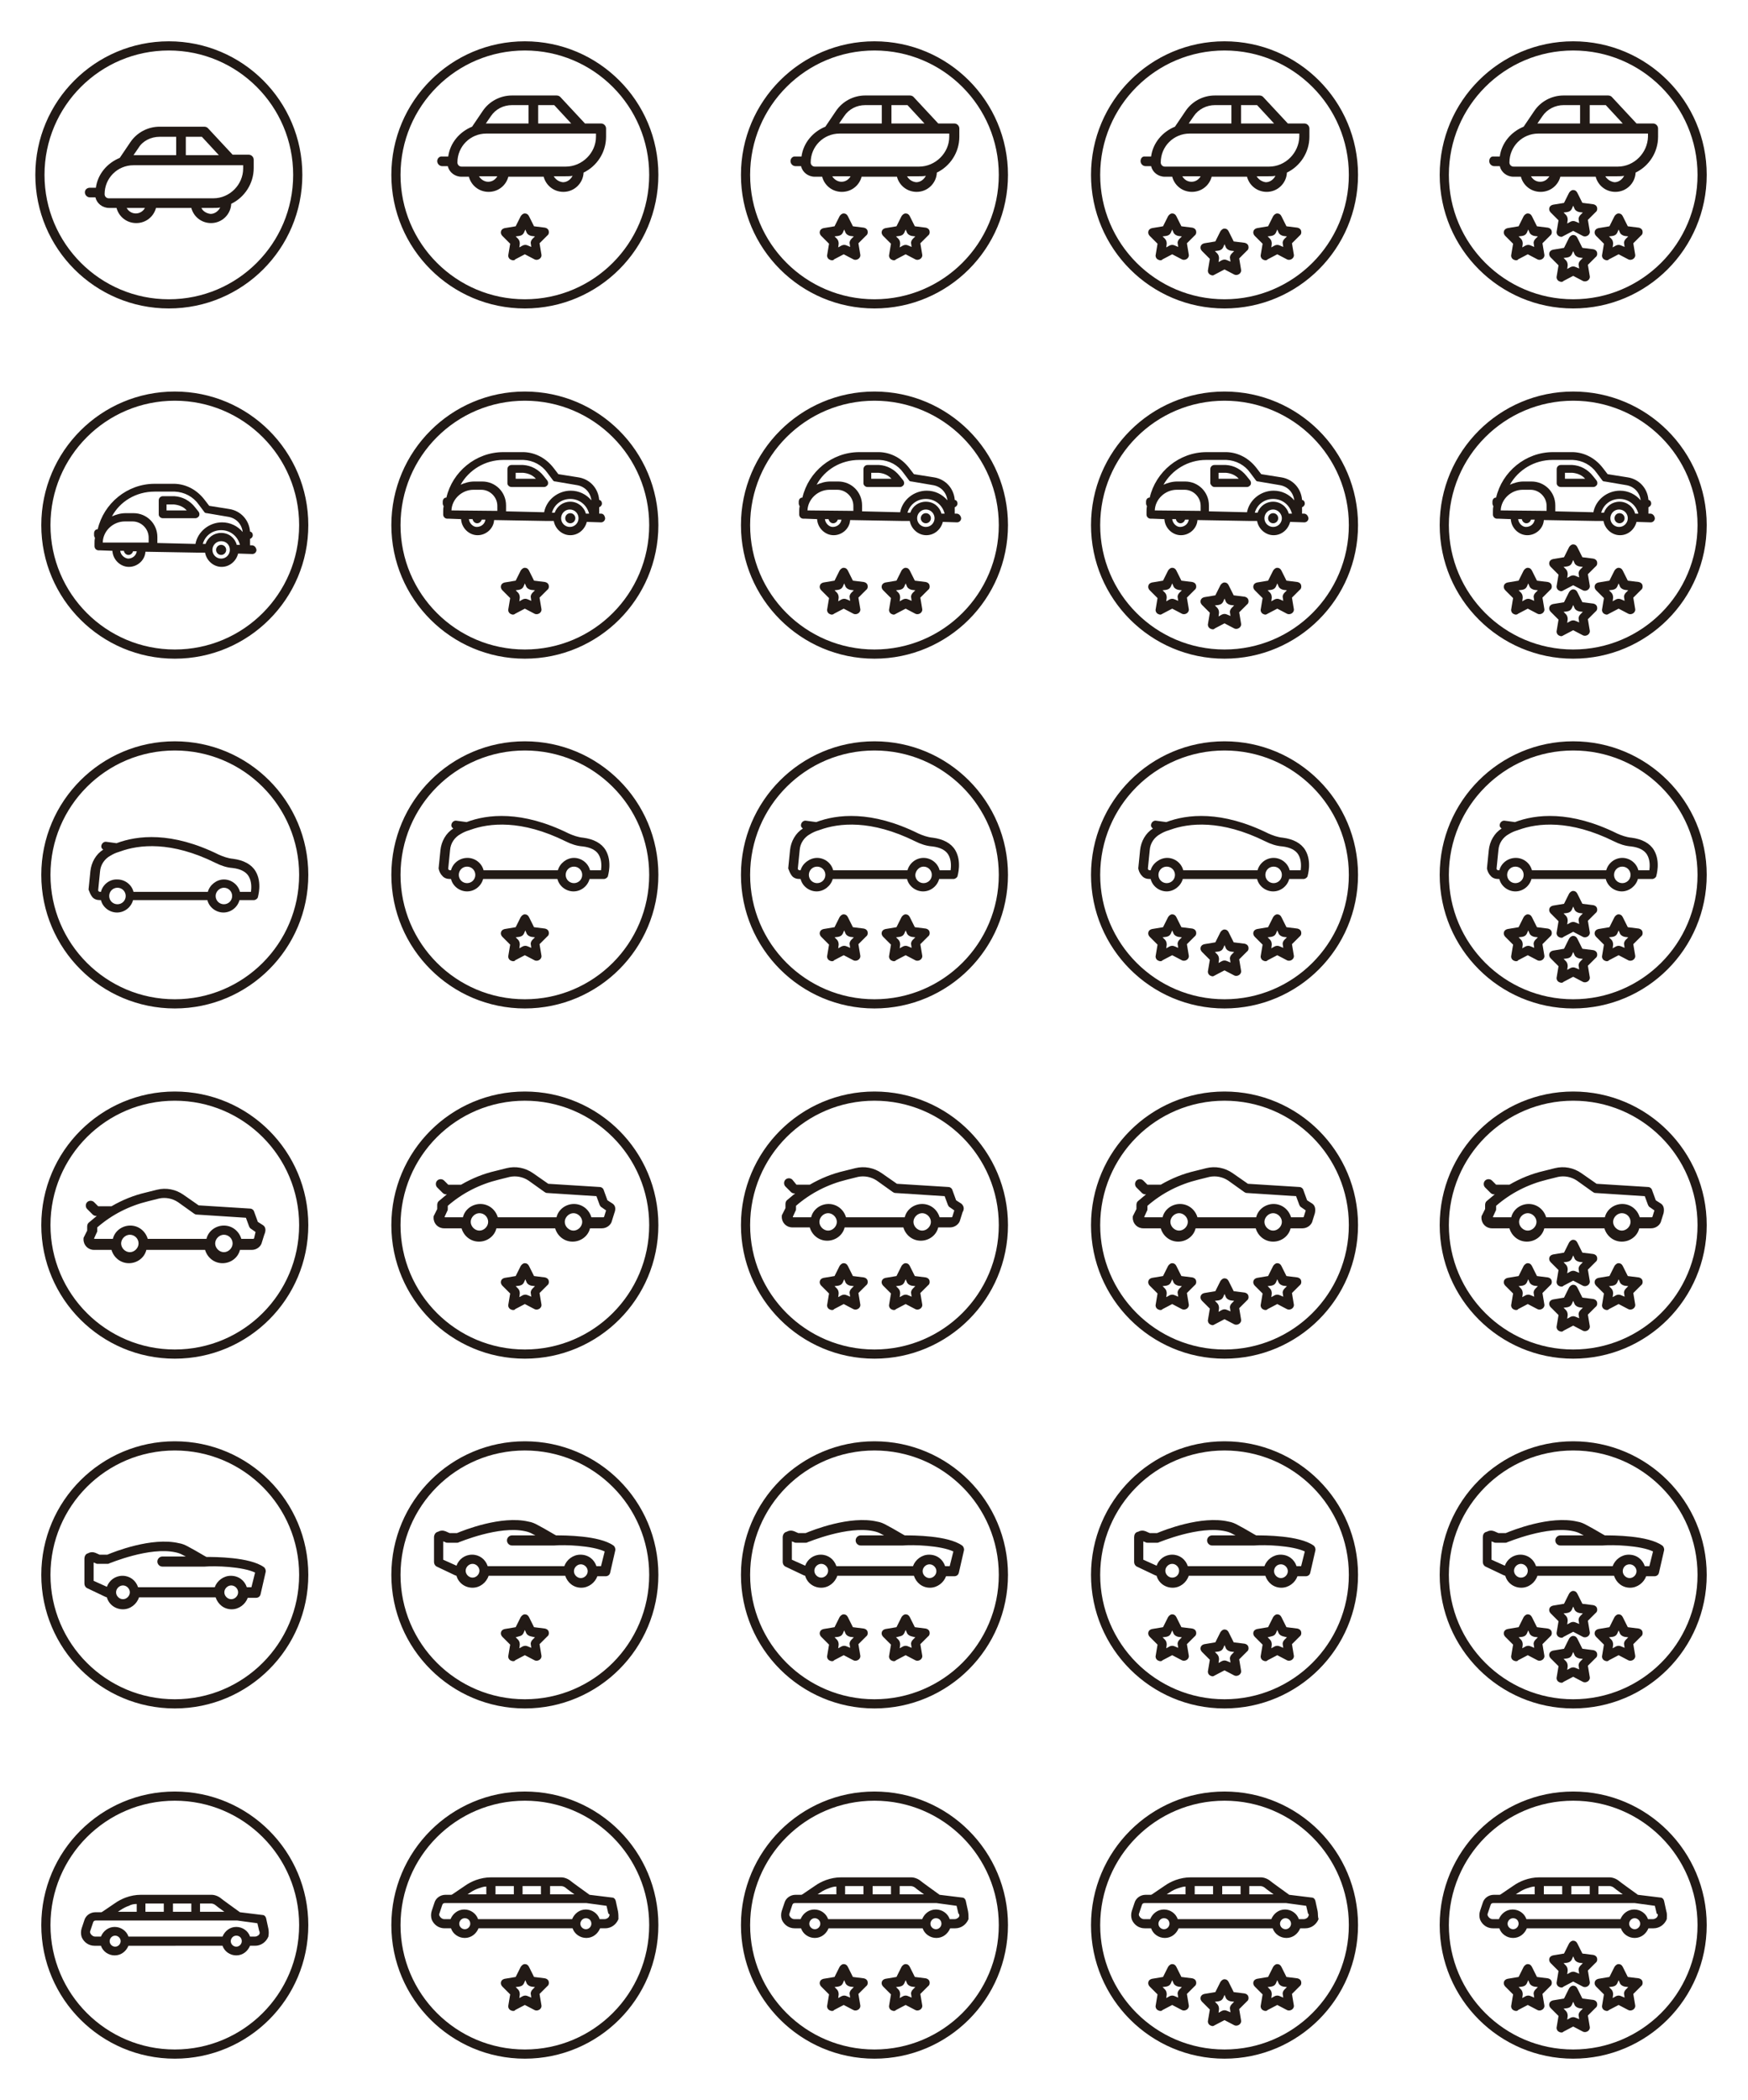 <?xml version="1.0" encoding="utf-8"?>
<!-- Generator: Adobe Illustrator 19.0.0, SVG Export Plug-In . SVG Version: 6.00 Build 0)  -->
<svg version="1.1" id="Calque_1" xmlns="http://www.w3.org/2000/svg" xmlns:xlink="http://www.w3.org/1999/xlink" x="0px" y="0px"
	 viewBox="-92.5 272.6 381 457.5" style="enable-background:new -92.5 272.6 381 457.5;" xml:space="preserve">
<style type="text/css">
	.st0{fill:none;stroke:#221A16;stroke-width:2;stroke-miterlimit:10;}
	.st1{fill:#221A16;}
</style>
<g>
	<circle id="XMLID_202_" class="st0" cx="21.9" cy="387" r="28.1"/>
	<circle id="XMLID_201_" class="st0" cx="98.1" cy="387" r="28.1"/>
	<circle id="XMLID_200_" class="st0" cx="174.4" cy="387" r="28.1"/>
	<circle id="XMLID_199_" class="st0" cx="250.4" cy="387" r="28.1"/>
	<circle id="XMLID_198_" class="st0" cx="-54.4" cy="387" r="28.1"/>
	<g id="XMLID_196_">
		<path id="XMLID_197_" class="st1" d="M2.8,307.7c0,0.6,0.5,1.1,1.1,1.1h1.2c0.3,1.3,1.5,2.3,3,2.3h1.6c0.5,1.9,2.2,3.3,4.3,3.3
			s3.8-1.4,4.3-3.3H26c0.5,1.9,2.2,3.3,4.3,3.3c2.4,0,4.3-1.9,4.4-4.2c2.9-1.4,4.9-4.4,4.9-7.8v-1.8c0-0.6-0.5-1.1-1.1-1.1H35
			l-5.4-5.8c-0.2-0.2-0.5-0.3-0.8-0.3h-9.7c-2.6,0-5,1.3-6.4,3.4l-2.3,3.4c-2.7,1.1-4.8,3.5-5.2,6.5H3.9
			C3.3,306.6,2.8,307.1,2.8,307.7z M11.9,311h4c-0.4,0.7-1.1,1.2-2,1.2C13.1,312.2,12.3,311.7,11.9,311z M30.8,308.9H8.1
			c-0.5,0-0.9-0.4-0.9-0.9c0-3.5,2.8-6.3,6.3-6.3h23.9v0.7C37.4,305.9,34.4,308.9,30.8,308.9L30.8,308.9z M28.2,311h2.6
			c0.5,0,1,0,1.5-0.1c-0.4,0.8-1.2,1.4-2.1,1.4C29.3,312.2,28.6,311.7,28.2,311z M19.1,295.5h3.6v4h-9.2h-0.1l1.1-1.6
			C15.5,296.4,17.2,295.5,19.1,295.5z M28.3,295.5l3.7,4h-7.2v-4H28.3z"/>
	</g>
	<circle id="XMLID_195_" class="st0" cx="21.9" cy="310.7" r="28.1"/>
	<g id="XMLID_193_">
		<path id="XMLID_194_" class="st1" d="M79.8,307.7c0,0.6,0.5,1.1,1.1,1.1h1.2c0.3,1.3,1.5,2.3,3,2.3h1.6c0.5,1.9,2.2,3.3,4.3,3.3
			c2.1,0,3.8-1.4,4.3-3.3h7.7c0.5,1.9,2.2,3.3,4.3,3.3c2.4,0,4.3-1.9,4.4-4.2c2.9-1.4,4.9-4.4,4.9-7.8v-1.8c0-0.6-0.5-1.1-1.1-1.1
			H112l-5.4-5.8c-0.2-0.2-0.5-0.3-0.8-0.3h-9.7c-2.6,0-5,1.3-6.4,3.4l-2.3,3.4c-2.7,1.1-4.8,3.5-5.2,6.5h-1.3
			C80.3,306.6,79.8,307.1,79.8,307.7z M88.9,311h4c-0.4,0.7-1.1,1.2-2,1.2C90.1,312.2,89.3,311.7,88.9,311z M107.8,308.9H85.1
			c-0.5,0-0.9-0.4-0.9-0.9c0-3.5,2.8-6.3,6.3-6.3h23.9v0.7C114.4,305.9,111.4,308.9,107.8,308.9L107.8,308.9z M105.2,311h2.6
			c0.5,0,1,0,1.5-0.1c-0.4,0.8-1.2,1.4-2.1,1.4C106.3,312.2,105.6,311.7,105.2,311z M96.1,295.5h3.6v4h-9.2h-0.1l1.1-1.6
			C92.5,296.4,94.2,295.5,96.1,295.5z M105.3,295.5l3.7,4h-7.2v-4H105.3z"/>
	</g>
	<circle id="XMLID_192_" class="st0" cx="98.1" cy="310.7" r="28.1"/>
	<g id="XMLID_190_">
		<path id="XMLID_191_" class="st1" d="M156.1,307.7c0,0.6,0.5,1.1,1.1,1.1h1.2c0.3,1.3,1.5,2.3,3,2.3h1.6c0.5,1.9,2.2,3.3,4.3,3.3
			s3.8-1.4,4.3-3.3h7.7c0.5,1.9,2.2,3.3,4.3,3.3c2.4,0,4.3-1.9,4.4-4.2c2.9-1.4,4.9-4.4,4.9-7.8v-1.8c0-0.6-0.5-1.1-1.1-1.1h-3.6
			l-5.4-5.8c-0.2-0.2-0.5-0.3-0.8-0.3h-9.7c-2.6,0-5,1.3-6.4,3.4l-2.3,3.4c-2.7,1.1-4.8,3.5-5.2,6.5h-1.3
			C156.5,306.6,156.1,307.1,156.1,307.7z M165.2,311h4c-0.4,0.7-1.1,1.2-2,1.2S165.6,311.7,165.2,311z M184.1,308.9h-22.7
			c-0.5,0-0.9-0.4-0.9-0.9c0-3.5,2.8-6.3,6.3-6.3h23.9v0.7C190.6,305.9,187.7,308.9,184.1,308.9L184.1,308.9z M181.4,311h2.6
			c0.5,0,1,0,1.5-0.1c-0.4,0.8-1.2,1.4-2.1,1.4C182.6,312.2,181.8,311.7,181.4,311z M172.3,295.5h3.6v4h-9.2h-0.1l1.1-1.6
			C168.7,296.4,170.5,295.5,172.3,295.5z M181.5,295.5l3.7,4H178v-4H181.5z"/>
	</g>
	<circle id="XMLID_189_" class="st0" cx="174.4" cy="310.7" r="28.1"/>
	<g id="XMLID_187_">
		<path id="XMLID_188_" class="st1" d="M232.1,307.7c0,0.6,0.5,1.1,1.1,1.1h1.2c0.3,1.3,1.5,2.3,3,2.3h1.6c0.5,1.9,2.2,3.3,4.3,3.3
			s3.8-1.4,4.3-3.3h7.7c0.5,1.9,2.2,3.3,4.3,3.3c2.4,0,4.3-1.9,4.4-4.2c2.9-1.4,4.9-4.4,4.9-7.8v-1.8c0-0.6-0.5-1.1-1.1-1.1h-3.6
			l-5.4-5.8c-0.2-0.2-0.5-0.3-0.8-0.3h-9.7c-2.6,0-5,1.3-6.4,3.4l-2.3,3.4c-2.7,1.1-4.8,3.5-5.2,6.5h-1.3
			C232.5,306.6,232.1,307.1,232.1,307.7z M241.2,311h4c-0.4,0.7-1.1,1.2-2,1.2S241.6,311.7,241.2,311z M260.1,308.9h-22.7
			c-0.5,0-0.9-0.4-0.9-0.9c0-3.5,2.8-6.3,6.3-6.3h23.9v0.7C266.6,305.9,263.7,308.9,260.1,308.9L260.1,308.9z M257.4,311h2.6
			c0.5,0,1,0,1.5-0.1c-0.4,0.8-1.2,1.4-2.1,1.4C258.6,312.2,257.8,311.7,257.4,311z M248.3,295.5h3.6v4h-9.2h-0.1l1.1-1.6
			C244.7,296.4,246.5,295.5,248.3,295.5z M257.5,295.5l3.7,4H254v-4H257.5z"/>
	</g>
	<circle id="XMLID_186_" class="st0" cx="250.4" cy="310.7" r="28.1"/>
	<g id="XMLID_182_">
		<g id="XMLID_184_">
			<path id="XMLID_185_" class="st1" d="M-74,314.5c0,0.6,0.5,1.1,1.1,1.1h1.2c0.3,1.3,1.5,2.3,3,2.3h1.6c0.5,1.9,2.2,3.3,4.3,3.3
				s3.8-1.4,4.3-3.3h7.7c0.5,1.9,2.2,3.3,4.3,3.3c2.4,0,4.3-1.9,4.4-4.2c2.9-1.4,4.9-4.4,4.9-7.8v-1.8c0-0.6-0.5-1.1-1.1-1.1h-3.5
				l-5.4-5.8c-0.2-0.2-0.5-0.3-0.8-0.3h-9.7c-2.6,0-5,1.3-6.4,3.4l-2.3,3.4c-2.7,1.1-4.8,3.5-5.2,6.5h-1.3
				C-73.5,313.5-74,313.9-74,314.5z M-64.9,317.9h4c-0.4,0.7-1.1,1.2-2,1.2S-64.5,318.6-64.9,317.9z M-46,315.8h-22.8
				c-0.5,0-0.9-0.4-0.9-0.9c0-3.5,2.8-6.3,6.3-6.3h23.9v0.7C-39.5,312.8-42.4,315.8-46,315.8L-46,315.8z M-48.6,317.9h2.6
				c0.5,0,1,0,1.5-0.1c-0.4,0.8-1.2,1.4-2.1,1.4C-47.5,319.1-48.3,318.6-48.6,317.9z M-57.7,302.4h3.6v4h-9.2h-0.1l1.1-1.6
				C-61.4,303.3-59.6,302.4-57.7,302.4z M-48.5,302.4l3.7,4H-52v-4H-48.5z"/>
		</g>
		<circle id="XMLID_183_" class="st0" cx="-55.7" cy="310.7" r="28.1"/>
	</g>
	<circle id="XMLID_181_" class="st0" cx="21.9" cy="463.2" r="28.1"/>
	<circle id="XMLID_180_" class="st0" cx="98.1" cy="463.2" r="28.1"/>
	<circle id="XMLID_179_" class="st0" cx="174.4" cy="463.2" r="28.1"/>
	<circle id="XMLID_178_" class="st0" cx="250.4" cy="463.2" r="28.1"/>
	<circle id="XMLID_177_" class="st0" cx="-54.4" cy="463.2" r="28.1"/>
	<g id="XMLID_175_">
		<path id="XMLID_176_" class="st1" d="M-72.4,468c0.4,0.5,1,0.7,1.7,0.7h0.2c0.4,1.6,1.9,2.7,3.5,2.7c1.7,0,3.1-1.2,3.5-2.7h16.2
			c0.4,1.6,1.9,2.7,3.5,2.7c1.7,0,3.1-1.2,3.5-2.7h3.1c0.4,0,0.8-0.3,0.9-0.6c0-0.1,1-3.2-0.5-5.7c-0.9-1.5-2.6-2.4-4.9-2.7
			c-1.1-0.1-2.2-0.5-3.1-0.9c-10.3-5.1-17.8-4.2-22.3-2.5l-2.2-0.3c-0.5-0.1-1,0.3-1.1,0.8c-0.1,0.4,0.1,0.7,0.4,0.9
			c-1.6,1-2.6,2.8-2.8,4.7l-0.4,4C-73,466.9-72.8,467.5-72.4,468z M-66.9,466c1,0,1.8,0.8,1.8,1.8s-0.8,1.8-1.8,1.8
			s-1.8-0.8-1.8-1.8S-67.9,466-66.9,466z M-43.7,466c1,0,1.8,0.8,1.8,1.8s-0.8,1.8-1.8,1.8s-1.8-0.8-1.8-1.8S-44.6,466-43.7,466z
			 M-70.5,466.9h-0.2c-0.1,0-0.2-0.1-0.3-0.1c0,0-0.1-0.1-0.1-0.3l0.4-4c0.1-1.5,1-2.8,2.3-3.5c0.5-0.3,1.1-0.6,1.8-0.8
			c0.1,0,0.2-0.1,0.3-0.1c4.1-1.5,11.1-2.3,20.8,2.5c1.2,0.6,2.4,1,3.7,1.1c1.7,0.2,2.9,0.8,3.5,1.8c0.7,1.2,0.6,2.6,0.5,3.4h-2.4
			c-0.4-1.6-1.9-2.7-3.5-2.7s-3.1,1.2-3.5,2.7h-16.2c-0.4-1.6-1.9-2.7-3.5-2.7C-68.6,464.1-70.1,465.3-70.5,466.9L-70.5,466.9z"/>
	</g>
	<g id="XMLID_173_">
		<path id="XMLID_174_" class="st1" d="M3.9,463.4c0.4,0.5,1,0.7,1.7,0.7h0.2c0.4,1.6,1.9,2.7,3.5,2.7c1.7,0,3.1-1.2,3.5-2.7H29
			c0.4,1.6,1.9,2.7,3.5,2.7c1.7,0,3.1-1.2,3.5-2.7h3.1c0.4,0,0.8-0.3,0.9-0.6c0-0.1,1-3.2-0.5-5.7c-0.9-1.5-2.6-2.4-4.9-2.7
			c-1.1-0.1-2.2-0.5-3.1-0.9c-10.3-5.1-17.8-4.2-22.3-2.5L7,451.4c-0.5-0.1-1,0.3-1.1,0.8c-0.1,0.4,0.1,0.7,0.4,0.9
			c-1.6,1-2.6,2.8-2.8,4.7l-0.4,4C3.2,462.3,3.4,462.9,3.9,463.4z M9.3,461.4c1,0,1.8,0.8,1.8,1.8s-0.8,1.8-1.8,1.8
			s-1.8-0.8-1.8-1.8C7.5,462.2,8.3,461.4,9.3,461.4z M32.6,461.4c1,0,1.8,0.8,1.8,1.8s-0.8,1.8-1.8,1.8s-1.8-0.8-1.8-1.8
			C30.8,462.2,31.6,461.4,32.6,461.4z M5.8,462.2H5.6c-0.1,0-0.2-0.1-0.3-0.1c0,0-0.1-0.1-0.1-0.3l0.4-4c0.1-1.5,1-2.8,2.3-3.5
			c0.5-0.3,1.1-0.6,1.8-0.8c0.1,0,0.2-0.1,0.3-0.1c4.1-1.5,11.1-2.3,20.8,2.5c1.2,0.6,2.4,1,3.7,1.1c1.7,0.2,2.9,0.8,3.5,1.8
			c0.7,1.2,0.6,2.6,0.5,3.4h-2.4c-0.4-1.6-1.9-2.7-3.5-2.7s-3.1,1.2-3.5,2.7H12.9c-0.4-1.6-1.9-2.7-3.5-2.7
			C7.6,459.5,6.2,460.7,5.8,462.2L5.8,462.2z"/>
	</g>
	<g id="XMLID_171_">
		<path id="XMLID_172_" class="st1" d="M80.1,463.4c0.4,0.5,1,0.7,1.7,0.7H82c0.4,1.6,1.9,2.7,3.5,2.7s3.1-1.2,3.5-2.7h16.2
			c0.4,1.6,1.9,2.7,3.5,2.7c1.7,0,3.1-1.2,3.5-2.7h3.1c0.4,0,0.8-0.3,0.9-0.6c0-0.1,1-3.2-0.5-5.7c-0.9-1.5-2.6-2.4-4.9-2.7
			c-1.1-0.1-2.2-0.5-3.1-0.9c-10.3-5.1-17.8-4.2-22.3-2.5l-2.2-0.3c-0.5-0.1-1,0.3-1.1,0.8c-0.1,0.4,0.1,0.7,0.4,0.9
			c-1.6,1-2.6,2.8-2.8,4.7l-0.4,4C79.5,462.3,79.7,462.9,80.1,463.4z M85.6,461.4c1,0,1.8,0.8,1.8,1.8s-0.8,1.8-1.8,1.8
			s-1.8-0.8-1.8-1.8C83.8,462.2,84.6,461.4,85.6,461.4z M108.8,461.4c1,0,1.8,0.8,1.8,1.8s-0.8,1.8-1.8,1.8s-1.8-0.8-1.8-1.8
			C107.1,462.2,107.9,461.4,108.8,461.4z M82,462.2h-0.2c-0.1,0-0.2-0.1-0.3-0.1c0,0-0.1-0.1-0.1-0.3l0.4-4c0.1-1.5,1-2.8,2.3-3.5
			c0.5-0.3,1.1-0.6,1.8-0.8c0.1,0,0.2-0.1,0.3-0.1c4.1-1.5,11.1-2.3,20.8,2.5c1.2,0.6,2.4,1,3.7,1.1c1.7,0.2,2.9,0.8,3.5,1.8
			c0.7,1.2,0.6,2.6,0.5,3.4h-2.4c-0.4-1.6-1.9-2.7-3.5-2.7c-1.7,0-3.1,1.2-3.5,2.7H89.1c-0.4-1.6-1.9-2.7-3.5-2.7
			S82.4,460.7,82,462.2L82,462.2z"/>
	</g>
	<g id="XMLID_169_">
		<path id="XMLID_170_" class="st1" d="M156.4,463.4c0.4,0.5,1,0.7,1.7,0.7h0.2c0.4,1.6,1.9,2.7,3.5,2.7s3.1-1.2,3.5-2.7h16.2
			c0.4,1.6,1.9,2.7,3.5,2.7c1.7,0,3.1-1.2,3.5-2.7h3.1c0.4,0,0.8-0.3,0.9-0.6c0-0.1,1-3.2-0.5-5.7c-0.9-1.5-2.6-2.4-4.9-2.7
			c-1.1-0.1-2.2-0.5-3.1-0.9c-10.3-5.1-17.8-4.2-22.3-2.5l-2.2-0.3c-0.5-0.1-1,0.3-1.1,0.8c-0.1,0.4,0.1,0.7,0.4,0.9
			c-1.6,1-2.6,2.8-2.8,4.7l-0.4,4C155.7,462.3,155.9,462.9,156.4,463.4z M161.8,461.4c1,0,1.8,0.8,1.8,1.8s-0.8,1.8-1.8,1.8
			s-1.8-0.8-1.8-1.8C160,462.2,160.8,461.4,161.8,461.4z M185.1,461.4c1,0,1.8,0.8,1.8,1.8s-0.8,1.8-1.8,1.8s-1.8-0.8-1.8-1.8
			C183.3,462.2,184.1,461.4,185.1,461.4z M158.3,462.2h-0.2c-0.1,0-0.2-0.1-0.3-0.1c0,0-0.1-0.1-0.1-0.3l0.4-4
			c0.1-1.5,1-2.8,2.3-3.5c0.5-0.3,1.1-0.6,1.8-0.8c0.1,0,0.2-0.1,0.3-0.1c4.1-1.5,11.1-2.3,20.8,2.5c1.2,0.6,2.4,1,3.7,1.1
			c1.7,0.2,2.9,0.8,3.5,1.8c0.7,1.2,0.6,2.6,0.5,3.4h-2.4c-0.4-1.6-1.9-2.7-3.5-2.7c-1.7,0-3.1,1.2-3.5,2.7h-16.2
			c-0.4-1.6-1.9-2.7-3.5-2.7S158.7,460.7,158.3,462.2L158.3,462.2z"/>
	</g>
	<g id="XMLID_167_">
		<path id="XMLID_168_" class="st1" d="M232.4,463.4c0.4,0.5,1,0.7,1.7,0.7h0.2c0.4,1.6,1.9,2.7,3.5,2.7c1.7,0,3.1-1.2,3.5-2.7h16.2
			c0.4,1.6,1.9,2.7,3.5,2.7s3.1-1.2,3.5-2.7h3.1c0.4,0,0.8-0.3,0.9-0.6c0-0.1,1-3.2-0.5-5.7c-0.9-1.5-2.6-2.4-4.9-2.7
			c-1.1-0.1-2.2-0.5-3.1-0.9c-10.3-5.1-17.8-4.2-22.3-2.5l-2.2-0.3c-0.5-0.1-1,0.3-1.1,0.8c-0.1,0.4,0.1,0.7,0.4,0.9
			c-1.6,1-2.6,2.8-2.8,4.7l-0.4,4C231.7,462.3,231.9,462.9,232.4,463.4z M237.8,461.4c1,0,1.8,0.8,1.8,1.8s-0.8,1.8-1.8,1.8
			s-1.8-0.8-1.8-1.8C236,462.2,236.8,461.4,237.8,461.4z M261.1,461.4c1,0,1.8,0.8,1.8,1.8s-0.8,1.8-1.8,1.8s-1.8-0.8-1.8-1.8
			C259.3,462.2,260.1,461.4,261.1,461.4z M234.3,462.2h-0.2c-0.1,0-0.2-0.1-0.3-0.1c0,0-0.1-0.1-0.1-0.3l0.4-4
			c0.1-1.5,1-2.8,2.3-3.5c0.5-0.3,1.1-0.6,1.8-0.8c0.1,0,0.2-0.1,0.3-0.1c4.1-1.5,11.1-2.3,20.8,2.5c1.2,0.6,2.4,1,3.7,1.1
			c1.7,0.2,2.9,0.8,3.5,1.8c0.7,1.2,0.6,2.6,0.5,3.4h-2.4c-0.4-1.6-1.9-2.7-3.5-2.7c-1.7,0-3.1,1.2-3.5,2.7h-16.2
			c-0.4-1.6-1.9-2.7-3.5-2.7C236.1,459.5,234.7,460.7,234.3,462.2L234.3,462.2z"/>
	</g>
	<circle id="XMLID_166_" class="st0" cx="21.9" cy="539.5" r="28.1"/>
	<circle id="XMLID_165_" class="st0" cx="98.1" cy="539.5" r="28.1"/>
	<circle id="XMLID_164_" class="st0" cx="174.4" cy="539.5" r="28.1"/>
	<circle id="XMLID_163_" class="st0" cx="250.4" cy="539.5" r="28.1"/>
	<circle id="XMLID_162_" class="st0" cx="-54.4" cy="539.5" r="28.1"/>
	<g id="XMLID_160_">
		<path id="XMLID_161_" class="st1" d="M-35.2,539.5l-1.1-0.7l-0.8-2.2c-0.1-0.4-0.5-0.7-0.9-0.7l-11.2-0.7l-3.3-2.3
			c-1.7-1.2-3.8-1.6-5.8-1.1l-2.4,0.6c-2.6,0.6-5.1,1.6-7.5,3h-0.1h-2.8l-0.9-0.9c-0.4-0.4-1.1-0.4-1.5,0s-0.4,1.1,0,1.5l1.2,1.2
			c0.2,0.2,0.5,0.3,0.7,0.3h0.2c-0.6,0.5-1.2,1-1.8,1.5c-0.2,0.2-0.3,0.5-0.3,0.8v0.9l-0.7,1.4c-0.1,0.1-0.1,0.3-0.1,0.5
			c0,1.3,1,2.3,2.3,2.3h3.8c0.5,1.7,2,2.9,3.8,2.9s3.4-1.2,3.8-2.9h12.8c0.5,1.7,2,2.9,3.8,2.9s3.4-1.2,3.8-2.9h2.6
			c1,0,2-0.7,2.2-1.7l0.5-1.6C-34.4,540.5-34.7,539.8-35.2,539.5z M-37.1,542.3c0,0.1-0.1,0.2-0.2,0.2h-2.6c-0.5-1.7-2-2.9-3.8-2.9
			s-3.4,1.2-3.8,2.9h-12.8c-0.5-1.7-2-2.9-3.8-2.9c-1.8,0-3.4,1.2-3.8,2.9h-3.9c-0.1,0-0.2,0-0.2-0.1l0.6-1.3
			c0.1-0.1,0.1-0.3,0.1-0.5V540c3.2-2.8,7-4.7,11.1-5.7l2.4-0.6c1.4-0.3,2.9,0,4.1,0.8l3.5,2.5c0.2,0.1,0.3,0.2,0.5,0.2l10.8,0.7
			l0.7,1.9c0.1,0.2,0.2,0.4,0.4,0.5l1,0.7L-37.1,542.3z M-41.8,543.5c0,1-0.9,1.9-1.9,1.9s-1.9-0.9-1.9-1.9s0.9-1.9,1.9-1.9
			S-41.8,542.4-41.8,543.5z M-62.3,543.5c0,1-0.9,1.9-1.9,1.9s-1.9-0.9-1.9-1.9s0.9-1.9,1.9-1.9S-62.3,542.4-62.3,543.5z"/>
	</g>
	<g id="XMLID_158_">
		<path id="XMLID_159_" class="st1" d="M41,534.8l-1.1-0.7l-0.8-2.2c-0.1-0.4-0.5-0.7-0.9-0.7L27,530.5l-3.3-2.3
			c-1.7-1.2-3.8-1.6-5.8-1.1l-2.4,0.6c-2.6,0.6-5.1,1.6-7.5,3H7.9H5.2l-0.9-0.9c-0.4-0.4-1.1-0.4-1.5,0s-0.4,1.1,0,1.5l1.2,1.2
			c0.2,0.2,0.5,0.3,0.7,0.3h0.2c-0.6,0.5-1.2,1-1.8,1.5c-0.2,0.2-0.3,0.5-0.3,0.8v0.9l-0.7,1.4C2,537.5,2,537.7,2,537.9
			c0,1.3,1,2.3,2.3,2.3h3.8c0.5,1.7,2,2.9,3.8,2.9s3.4-1.2,3.8-2.9h12.8c0.5,1.7,2,2.9,3.8,2.9s3.4-1.2,3.8-2.9h2.6
			c1,0,2-0.7,2.2-1.7l0.5-1.6C41.8,535.9,41.6,535.2,41,534.8z M39.2,537.6c0,0.1-0.1,0.2-0.2,0.2h-2.6c-0.5-1.7-2-2.9-3.8-2.9
			s-3.4,1.2-3.8,2.9H16c-0.5-1.7-2-2.9-3.8-2.9s-3.4,1.2-3.8,2.9H4.6c-0.1,0-0.2,0-0.2-0.1l0.6-1.3c0.1-0.1,0.1-0.3,0.1-0.5v-0.6
			c3.2-2.8,7-4.7,11.1-5.7l2.4-0.6c1.4-0.3,2.9,0,4.1,0.8l3.5,2.5c0.2,0.1,0.3,0.2,0.5,0.2l10.8,0.7l0.7,1.9
			c0.1,0.2,0.2,0.4,0.4,0.5l1,0.7L39.2,537.6z M34.4,538.8c0,1-0.9,1.9-1.9,1.9c-1,0-1.9-0.9-1.9-1.9s0.9-1.9,1.9-1.9
			C33.5,536.9,34.4,537.8,34.4,538.8z M13.9,538.8c0,1-0.9,1.9-1.9,1.9s-1.9-0.9-1.9-1.9s0.9-1.9,1.9-1.9
			C13.1,536.9,13.9,537.8,13.9,538.8z"/>
	</g>
	<g id="XMLID_156_">
		<path id="XMLID_157_" class="st1" d="M117,534.8l-1.1-0.7l-0.8-2.2c-0.1-0.4-0.5-0.7-0.9-0.7l-11.2-0.7l-3.3-2.3
			c-1.7-1.2-3.8-1.6-5.8-1.1l-2.4,0.6c-2.6,0.6-5.1,1.6-7.5,3h-0.1h-2.8l-0.9-1.1c-0.4-0.4-1.1-0.4-1.5,0s-0.4,1.1,0,1.5l1.2,1.2
			c0.2,0.2,0.5,0.3,0.7,0.3h0.2c-0.6,0.5-1.2,1-1.8,1.5c-0.2,0.2-0.3,0.5-0.3,0.8v0.9l-0.7,1.4c-0.1,0.1-0.1,0.3-0.1,0.5
			c0,1.3,1,2.3,2.3,2.3H84c0.5,1.7,2,2.9,3.8,2.9s3.4-1.2,3.8-2.9h12.8c0.5,1.7,2,2.9,3.8,2.9s3.4-1.2,3.8-2.9h2.6
			c1,0,2-0.7,2.2-1.7l0.5-1.6C117.8,535.9,117.5,535.2,117,534.8z M115.1,537.6c0,0.1-0.1,0.2-0.2,0.2h-2.6c-0.5-1.7-2-2.9-3.8-2.9
			s-3.4,1.2-3.8,2.9H91.9c-0.5-1.7-2-2.9-3.8-2.9s-3.4,1.2-3.8,2.9h-3.8c-0.1,0-0.2,0-0.2-0.1l0.6-1.3c0.1-0.1,0.1-0.3,0.1-0.5v-0.6
			c3.2-2.8,7-4.7,11.1-5.7l2.4-0.6c1.4-0.3,2.9,0,4.1,0.8l3.5,2.5c0.2,0.1,0.3,0.2,0.5,0.2l10.8,0.7l0.7,1.9
			c0.1,0.2,0.2,0.4,0.4,0.5l1,0.7L115.1,537.6z M110.4,538.8c0,1-0.9,1.9-1.9,1.9s-1.9-0.9-1.9-1.9s0.9-1.9,1.9-1.9
			S110.4,537.8,110.4,538.8z M89.9,538.8c0,1-0.9,1.9-1.9,1.9s-1.9-0.9-1.9-1.9s0.9-1.9,1.9-1.9S89.9,537.8,89.9,538.8z"/>
	</g>
	<g id="XMLID_154_">
		<path id="XMLID_155_" class="st1" d="M193.5,534.8l-1.1-0.7l-0.8-2.2c-0.1-0.4-0.5-0.7-0.9-0.7l-11.2-0.7l-3.3-2.3
			c-1.7-1.2-3.8-1.6-5.8-1.1l-2.4,0.6c-2.6,0.6-5.1,1.6-7.5,3h-0.1h-2.8l-0.9-0.9c-0.4-0.4-1.1-0.4-1.5,0s-0.4,1.1,0,1.5l1.2,1.2
			c0.2,0.2,0.5,0.3,0.7,0.3h0.2c-0.6,0.5-1.2,1-1.8,1.5c-0.2,0.2-0.3,0.5-0.3,0.8v0.9l-0.7,1.4c-0.1,0.1-0.1,0.3-0.1,0.5
			c0,1.3,1,2.3,2.3,2.3h3.8c0.5,1.7,2,2.9,3.8,2.9s3.4-1.2,3.8-2.9h13.1c0.5,1.7,2,2.9,3.8,2.9s3.4-1.2,3.8-2.9h2.6
			c1,0,2-0.7,2.2-1.7l0.5-1.6C194.3,535.9,194.1,535.2,193.5,534.8z M191.7,537.6c0,0.1-0.1,0.2-0.2,0.2h-2.6
			c-0.5-1.7-2-2.9-3.8-2.9s-3.4,1.2-3.8,2.9h-12.8c-0.5-1.7-2-2.9-3.8-2.9s-3.4,1.2-3.8,2.9h-3.8c-0.1,0-0.2,0-0.2-0.1l0.6-1.3
			c0.1-0.1,0.1-0.3,0.1-0.5v-0.6c3.2-2.8,7-4.7,11.1-5.7l2.4-0.6c1.4-0.3,2.9,0,4.1,0.8l3.5,2.5c0.2,0.1,0.3,0.2,0.5,0.2l10.8,0.7
			l0.7,1.9c0.1,0.2,0.2,0.4,0.4,0.5l1,0.7L191.7,537.6z M186.9,538.8c0,1-0.9,1.9-1.9,1.9s-1.9-0.9-1.9-1.9s0.9-1.9,1.9-1.9
			S186.9,537.8,186.9,538.8z M166.4,538.8c0,1-0.9,1.9-1.9,1.9s-1.9-0.9-1.9-1.9s0.9-1.9,1.9-1.9S166.4,537.8,166.4,538.8z"/>
	</g>
	<g id="XMLID_152_">
		<path id="XMLID_153_" class="st1" d="M269.5,534.8l-1.1-0.7l-0.8-2.2c-0.1-0.4-0.5-0.7-0.9-0.7l-11.2-0.7l-3.3-2.3
			c-1.7-1.2-3.8-1.6-5.8-1.1l-2.4,0.6c-2.6,0.6-5.1,1.6-7.5,3h-0.1h-2.8l-0.9-0.9c-0.4-0.4-1.1-0.4-1.5,0s-0.4,1.1,0,1.5l1.2,1.2
			c0.2,0.2,0.5,0.3,0.7,0.3h0.2c-0.6,0.5-1.2,1-1.8,1.5c-0.2,0.2-0.3,0.5-0.3,0.8v0.9l-0.7,1.4c-0.1,0.1-0.1,0.3-0.1,0.5
			c0,1.3,1,2.3,2.3,2.3h3.8c0.5,1.7,2,2.9,3.8,2.9s3.4-1.2,3.8-2.9h13.1c0.5,1.7,2,2.9,3.8,2.9s3.4-1.2,3.8-2.9h2.6
			c1,0,2-0.7,2.2-1.7l0.5-1.6C270.3,535.9,270.1,535.2,269.5,534.8z M267.7,537.6c0,0.1-0.1,0.2-0.2,0.2h-2.6
			c-0.5-1.7-2-2.9-3.8-2.9s-3.4,1.2-3.8,2.9h-12.8c-0.5-1.7-2-2.9-3.8-2.9s-3.4,1.2-3.8,2.9h-3.8c-0.1,0-0.2,0-0.2-0.1l0.6-1.3
			c0.1-0.1,0.1-0.3,0.1-0.5v-0.6c3.2-2.8,7-4.7,11.1-5.7l2.4-0.6c1.4-0.3,2.9,0,4.1,0.8l3.5,2.5c0.2,0.1,0.3,0.2,0.5,0.2l10.8,0.7
			l0.7,1.9c0.1,0.2,0.2,0.4,0.4,0.5l1,0.7L267.7,537.6z M262.9,538.8c0,1-0.9,1.9-1.9,1.9s-1.9-0.9-1.9-1.9s0.9-1.9,1.9-1.9
			C262.1,536.9,262.9,537.8,262.9,538.8z M242.4,538.8c0,1-0.9,1.9-1.9,1.9s-1.9-0.9-1.9-1.9s0.9-1.9,1.9-1.9
			S242.4,537.8,242.4,538.8z"/>
	</g>
	<circle id="XMLID_151_" class="st0" cx="21.9" cy="615.7" r="28.1"/>
	<circle id="XMLID_150_" class="st0" cx="98.1" cy="615.7" r="28.1"/>
	<circle id="XMLID_149_" class="st0" cx="174.4" cy="615.7" r="28.1"/>
	<circle id="XMLID_148_" class="st0" cx="250.4" cy="615.7" r="28.1"/>
	<circle id="XMLID_147_" class="st0" cx="-54.4" cy="615.7" r="28.1"/>
	<g id="XMLID_122_">
		<path id="XMLID_146_" class="st1" d="M-37.6,391.4H-38V390c0.3-0.1,0.6-0.4,0.6-0.8s-0.2-0.7-0.6-0.8c-0.2-2.5-2-4.5-4.5-4.9
			l-4.4-0.7l-1-1.3c-1.6-2.1-3.9-3.4-6.5-3.5l0,0h-4.4c-6,0-11.1,4.3-12.4,9.9c-0.5,0-0.8,0.4-0.8,0.9v0.4c0,0.2,0.1,0.4,0.2,0.6
			c-0.1,0.4-0.1,0.8-0.1,1.2v0.6c0,0.5,0.4,0.9,0.9,0.9h0.4l2.6,0.1c0.1,1.9,1.7,3.5,3.6,3.5s3.5-1.5,3.6-3.3l11.5,0.2l0,0l0,0h1.5
			c0.3,1.7,1.8,3.1,3.6,3.1s3.2-1.3,3.6-2.9l3.1,0.1l0,0c0.5,0,0.9-0.4,0.9-0.9C-36.7,391.8-37.1,391.4-37.6,391.4z M-42.4,392.4
			c0,1-0.8,1.9-1.9,1.9c-1,0-1.9-0.8-1.9-1.9c0-1,0.8-1.9,1.9-1.9C-43.2,390.5-42.4,391.3-42.4,392.4z M-66.3,392.6h0.8
			c0.1,0.5,0.5,0.9,1,0.9s0.9-0.4,1-0.8h0.8c-0.1,0.9-0.9,1.6-1.9,1.6C-65.4,394.2-66.2,393.5-66.3,392.6z M-58.8,379.7h4.4
			c2.1,0.1,4,1.1,5.2,2.8l1.2,1.6c0.1,0.2,0.3,0.3,0.6,0.3l4.7,0.8c1.7,0.3,2.9,1.6,3.1,3.3c-1.1-1.3-2.7-2.1-4.5-2.1
			c-2.8,0-5.3,2-5.8,4.7l-8.3-0.2v-1.3c0-2.9-2.3-5.2-5.2-5.2h-1.7c-1.1,0-2.1,0.3-3,0.7C-66.4,381.9-62.9,379.7-58.8,379.7z
			 M-70.1,390.7c0.1-2.5,2.3-4.5,4.8-4.5h1.7c1.9,0,3.5,1.6,3.5,3.5v1.1h-10V390.7z M-44.3,388.7c-1.6,0-2.9,1-3.4,2.4h-0.6
			c0.5-1.8,2.1-3,4-3c2,0,3.6,1.3,4.1,3.2h-0.7C-41.3,389.8-42.6,388.7-44.3,388.7z"/>
		<circle id="XMLID_145_" class="st1" cx="-44.3" cy="392.4" r="1.1"/>
		<path id="XMLID_137_" class="st1" d="M-57,385.5h7.1c0.3,0,0.6-0.2,0.8-0.5c0.1-0.3,0.1-0.6-0.1-0.9l-0.8-1l0,0
			c-1.1-1.4-2.7-2.3-4.5-2.4l0,0H-57c-0.5,0-0.9,0.4-0.9,0.9v3.1C-57.9,385.1-57.5,385.5-57,385.5z M-56.2,382.5h1.6
			c1.1,0.1,2.1,0.5,2.8,1.3h-4.4L-56.2,382.5L-56.2,382.5z"/>
	</g>
	<g id="XMLID_114_">
		<path id="XMLID_119_" class="st1" d="M38.5,384.5h-0.4v-1.4c0.3-0.1,0.6-0.4,0.6-0.8s-0.2-0.7-0.6-0.8c-0.2-2.5-2-4.5-4.5-4.9
			l-4.4-0.7l-1-1.3c-1.6-2.1-3.9-3.4-6.5-3.5l0,0h-4.5c-6,0-11.1,4.3-12.4,9.9c-0.5,0-0.8,0.4-0.8,0.9v0.4c0,0.2,0.1,0.4,0.2,0.6
			c-0.1,0.4-0.1,0.8-0.1,1.2v0.6c0,0.5,0.4,0.9,0.9,0.9h0.4l2.6,0.1c0.1,1.9,1.7,3.5,3.6,3.5s3.5-1.5,3.6-3.3l11.5,0.2l0,0l0,0h1.5
			c0.3,1.7,1.8,3.1,3.6,3.1s3.2-1.3,3.6-2.9l3.1,0.1l0,0c0.5,0,0.9-0.4,0.9-0.9C39.3,384.9,39,384.5,38.5,384.5z M33.6,385.5
			c0,1-0.8,1.9-1.9,1.9c-1,0-1.9-0.8-1.9-1.9c0-1,0.8-1.9,1.9-1.9S33.6,384.5,33.6,385.5z M9.7,385.7h0.8c0.1,0.5,0.5,0.9,1,0.9
			s0.9-0.4,1-0.8h0.8c-0.1,0.9-0.9,1.6-1.9,1.6C10.6,387.4,9.8,386.6,9.7,385.7z M17.2,372.8h4.4c2.1,0.1,4,1.1,5.2,2.8l1.2,1.6
			c0.1,0.2,0.3,0.3,0.6,0.3l4.7,0.8c1.7,0.3,2.9,1.6,3.1,3.3c-1.1-1.3-2.7-2.1-4.5-2.1c-2.8,0-5.3,2-5.8,4.7l-8.3-0.2v-1.3
			c0-2.9-2.3-5.2-5.2-5.2h-1.7c-1.1,0-2.1,0.3-3,0.7C9.7,375,13.2,372.8,17.2,372.8z M5.9,383.8c0.1-2.5,2.3-4.5,4.8-4.5h1.7
			c1.9,0,3.5,1.6,3.5,3.5v1.1L5.9,383.8L5.9,383.8z M31.8,381.9c-1.6,0-2.9,1-3.4,2.4h-0.6c0.5-1.8,2.1-3,4-3c2,0,3.6,1.3,4.1,3.2
			h-0.7C34.8,383,33.4,381.9,31.8,381.9z"/>
		<circle id="XMLID_118_" class="st1" cx="31.8" cy="385.5" r="1.1"/>
		<path id="XMLID_115_" class="st1" d="M19,378.7h7.1c0.3,0,0.6-0.2,0.8-0.5c0.1-0.3,0.1-0.6-0.1-0.9l-0.8-1l0,0
			c-1.1-1.4-2.7-2.3-4.5-2.4l0,0H19c-0.5,0-0.9,0.4-0.9,0.9v3.1C18.1,378.3,18.5,378.7,19,378.7z M19.9,375.6h1.6
			c1.1,0.1,2.1,0.5,2.8,1.3h-4.4V375.6L19.9,375.6z"/>
	</g>
	<g id="XMLID_106_">
		<path id="XMLID_113_" class="st1" d="M116,384.5h-0.4v-1.4c0.3-0.1,0.6-0.4,0.6-0.8s-0.2-0.7-0.6-0.8c-0.2-2.5-2-4.5-4.5-4.9
			l-4.4-0.7l-1-1.3c-1.6-2.1-3.9-3.4-6.5-3.5l0,0h-4.4c-6,0-11.1,4.3-12.4,9.9c-0.5,0-0.8,0.4-0.8,0.9v0.4c0,0.2,0.1,0.4,0.2,0.6
			c-0.1,0.4-0.1,0.8-0.1,1.2v0.6c0,0.5,0.4,0.9,0.9,0.9H83l2.6,0.1c0.1,1.9,1.7,3.5,3.6,3.5s3.5-1.5,3.6-3.3l11.5,0.2l0,0l0,0h1.5
			c0.3,1.7,1.8,3.1,3.6,3.1c1.8,0,3.2-1.3,3.6-2.9l3.1,0.1l0,0c0.5,0,0.9-0.4,0.9-0.9C116.9,384.9,116.5,384.5,116,384.5z
			 M111.2,385.5c0,1-0.8,1.9-1.9,1.9c-1,0-1.9-0.8-1.9-1.9c0-1,0.8-1.9,1.9-1.9S111.2,384.5,111.2,385.5z M87.3,385.7h0.8
			c0.1,0.5,0.5,0.9,1,0.9s0.9-0.4,1-0.8h0.8c-0.1,0.9-0.9,1.6-1.9,1.6C88.2,387.4,87.4,386.6,87.3,385.7z M94.8,372.8h4.4
			c2.1,0.1,4,1.1,5.2,2.8l1.2,1.6c0.1,0.2,0.3,0.3,0.6,0.3l4.7,0.8c1.7,0.3,2.9,1.6,3.1,3.3c-1.1-1.3-2.7-2.1-4.5-2.1
			c-2.8,0-5.3,2-5.8,4.7l-8.3-0.2v-1.3c0-2.9-2.3-5.2-5.2-5.2h-1.7c-1.1,0-2.1,0.3-3,0.7C87.2,375,90.7,372.8,94.8,372.8z
			 M83.5,383.8c0.1-2.5,2.3-4.5,4.8-4.5H90c1.9,0,3.5,1.6,3.5,3.5v1.1L83.5,383.8L83.5,383.8z M109.3,381.9c-1.6,0-2.9,1-3.4,2.4
			h-0.6c0.5-1.8,2.1-3,4-3c2,0,3.6,1.3,4.1,3.2h-0.7C112.3,383,111,381.9,109.3,381.9z"/>
		<circle id="XMLID_110_" class="st1" cx="109.3" cy="385.5" r="1.1"/>
		<path id="XMLID_109_" class="st1" d="M96.6,378.7h7.1c0.3,0,0.6-0.2,0.8-0.5c0.1-0.3,0.1-0.6-0.1-0.9l-0.8-1l0,0
			c-1.1-1.4-2.7-2.3-4.5-2.4l0,0h-2.5c-0.5,0-0.9,0.4-0.9,0.9v3.1C95.7,378.3,96.1,378.7,96.6,378.7z M97.4,375.6H99
			c1.1,0.1,2.1,0.5,2.8,1.3h-4.4V375.6z"/>
	</g>
	<g id="XMLID_102_">
		<path id="XMLID_105_" class="st1" d="M191.7,384.5h-0.4v-1.4c0.3-0.1,0.6-0.4,0.6-0.8s-0.2-0.7-0.6-0.8c-0.2-2.5-2-4.5-4.5-4.9
			l-4.4-0.7l-1-1.3c-1.6-2.1-3.9-3.4-6.5-3.5l0,0h-4.4c-6,0-11.1,4.3-12.4,9.9c-0.5,0-0.8,0.4-0.8,0.9v0.4c0,0.2,0.1,0.4,0.2,0.6
			c-0.1,0.4-0.1,0.8-0.1,1.2v0.6c0,0.5,0.4,0.9,0.9,0.9h0.4l2.6,0.1c0.1,1.9,1.7,3.5,3.6,3.5s3.5-1.5,3.6-3.3l11.5,0.2l0,0l0,0h1.5
			c0.3,1.7,1.8,3.1,3.6,3.1s3.2-1.3,3.6-2.9l3.1,0.1l0,0c0.5,0,0.9-0.4,0.9-0.9C192.6,384.9,192.2,384.5,191.7,384.5z M186.9,385.5
			c0,1-0.8,1.9-1.9,1.9c-1,0-1.9-0.8-1.9-1.9c0-1,0.8-1.9,1.9-1.9C186,383.6,186.9,384.5,186.9,385.5z M163,385.7h0.8
			c0.1,0.5,0.5,0.9,1,0.9s0.9-0.4,1-0.8h0.8c-0.1,0.9-0.9,1.6-1.9,1.6C163.9,387.4,163.1,386.6,163,385.7z M170.4,372.8h4.4
			c2.1,0.1,4,1.1,5.2,2.8l1.2,1.6c0.1,0.2,0.3,0.3,0.6,0.3l4.7,0.8c1.7,0.3,2.9,1.6,3.1,3.3c-1.1-1.3-2.7-2.1-4.5-2.1
			c-2.8,0-5.3,2-5.8,4.7L171,384v-1.3c0-2.9-2.3-5.2-5.2-5.2h-1.7c-1.1,0-2.1,0.3-3,0.7C162.9,375,166.4,372.8,170.4,372.8z
			 M159.2,383.8c0.1-2.5,2.3-4.5,4.8-4.5h1.7c1.9,0,3.5,1.6,3.5,3.5v1.1L159.2,383.8L159.2,383.8z M185,381.9c-1.6,0-2.9,1-3.4,2.4
			H181c0.5-1.8,2.1-3,4-3c2,0,3.6,1.3,4.1,3.2h-0.7C188,383,186.6,381.9,185,381.9z"/>
		<circle id="XMLID_104_" class="st1" cx="185" cy="385.5" r="1.1"/>
		<path id="XMLID_103_" class="st1" d="M172.2,378.7h7.1c0.3,0,0.6-0.2,0.8-0.5c0.1-0.3,0.1-0.6-0.1-0.9l-0.8-1l0,0
			c-1.1-1.4-2.7-2.3-4.5-2.4l0,0h-2.5c-0.5,0-0.9,0.4-0.9,0.9v3.1C171.4,378.3,171.8,378.7,172.2,378.7z M173.1,375.6h1.6
			c1.1,0.1,2.1,0.5,2.8,1.3h-4.4L173.1,375.6L173.1,375.6z"/>
	</g>
	<g id="XMLID_86_">
		<path id="XMLID_95_" class="st1" d="M267.2,384.5h-0.4v-1.4c0.3-0.1,0.6-0.4,0.6-0.8s-0.2-0.7-0.6-0.8c-0.2-2.5-2-4.5-4.5-4.9
			l-4.4-0.7l-1-1.3c-1.6-2.1-3.9-3.4-6.5-3.5l0,0H246c-6,0-11.1,4.3-12.4,9.9c-0.5,0-0.8,0.4-0.8,0.9v0.4c0,0.2,0.1,0.4,0.2,0.6
			c-0.1,0.4-0.1,0.8-0.1,1.2v0.6c0,0.5,0.4,0.9,0.9,0.9h0.4l2.6,0.1c0.1,1.9,1.7,3.5,3.6,3.5s3.5-1.5,3.6-3.3l11.5,0.2l0,0l0,0h1.5
			c0.3,1.7,1.8,3.1,3.6,3.1c1.8,0,3.2-1.3,3.6-2.9l3.1,0.1l0,0c0.5,0,0.9-0.4,0.9-0.9C268.1,384.9,267.7,384.5,267.2,384.5z
			 M262.3,385.5c0,1-0.8,1.9-1.9,1.9c-1,0-1.9-0.8-1.9-1.9c0-1,0.8-1.9,1.9-1.9C261.5,383.6,262.3,384.5,262.3,385.5z M238.4,385.7
			h0.8c0.1,0.5,0.5,0.9,1,0.9s0.9-0.4,1-0.8h0.8c-0.1,0.9-0.9,1.6-1.9,1.6C239.3,387.4,238.5,386.6,238.4,385.7z M245.9,372.8h4.4
			c2.1,0.1,4,1.1,5.2,2.8l1.2,1.6c0.1,0.2,0.3,0.3,0.6,0.3l4.7,0.8c1.7,0.3,2.9,1.6,3.1,3.3c-1.1-1.3-2.7-2.1-4.5-2.1
			c-2.8,0-5.3,2-5.8,4.7l-8.3-0.2v-1.3c0-2.9-2.3-5.2-5.2-5.2h-1.7c-1.1,0-2.1,0.3-3,0.7C238.4,375,241.9,372.8,245.9,372.8z
			 M234.6,383.8c0.1-2.5,2.3-4.5,4.8-4.5h1.7c1.9,0,3.5,1.6,3.5,3.5v1.1L234.6,383.8L234.6,383.8z M260.5,381.9
			c-1.6,0-2.9,1-3.4,2.4h-0.6c0.5-1.8,2.1-3,4-3c2,0,3.6,1.3,4.1,3.2h-0.7C263.5,383,262.1,381.9,260.5,381.9z"/>
		<circle id="XMLID_92_" class="st1" cx="260.5" cy="385.5" r="1.1"/>
		<path id="XMLID_91_" class="st1" d="M247.7,378.7h7.1c0.3,0,0.6-0.2,0.8-0.5c0.1-0.3,0.1-0.6-0.1-0.9l-0.8-1l0,0
			c-1.1-1.4-2.7-2.3-4.5-2.4l0,0h-2.5c-0.5,0-0.9,0.4-0.9,0.9v3.1C246.8,378.3,247.2,378.7,247.7,378.7z M248.6,375.6h1.6
			c1.1,0.1,2.1,0.5,2.8,1.3h-4.4L248.6,375.6L248.6,375.6z"/>
	</g>
	<g id="XMLID_69_">
		<path id="XMLID_70_" class="st1" d="M-74.1,612.2v5.4c0,0.4,0.2,0.8,0.6,1l4,1.9c0.1,0,0.2,0.1,0.3,0.1c0.4,1.5,1.8,2.6,3.5,2.6
			c1.6,0,3-1.1,3.5-2.6h16.7c0.5,1.5,1.8,2.6,3.5,2.6c1.6,0,3-1.1,3.5-2.5h1.8l0,0c0.5,0,0.9-0.3,1-0.8l1.1-4.8
			c0.1-0.4-0.1-0.9-0.4-1.1c-3.1-2.2-10.7-2.2-12.5-2.2c-0.6-0.3-2-1.2-3.9-2.2c-0.7-0.4-1.4-0.7-2.1-0.8
			c-5.9-1.4-14.2,1.9-15.6,2.5h-1.7l-0.9-0.4c-0.5-0.2-1.1-0.2-1.6,0.1C-73.8,611.1-74.1,611.6-74.1,612.2z M-65.7,621
			c-0.8,0-1.5-0.7-1.5-1.5c0-0.8,0.7-1.5,1.5-1.5s1.5,0.7,1.5,1.5C-64.2,620.3-64.9,621-65.7,621z M-42.1,618c0.8,0,1.5,0.7,1.5,1.5
			c0,0.8-0.7,1.5-1.5,1.5s-1.5-0.7-1.5-1.5C-43.6,618.7-42.9,618-42.1,618z M-36.9,615.2l-0.8,3.2h-1c-0.5-1.5-1.8-2.5-3.5-2.5
			c-1.6,0-3,1.1-3.5,2.5h-16.7c-0.5-1.5-1.8-2.5-3.4-2.5s-2.9,1-3.4,2.4l-2.9-1.3v-4l0.5,0.2c0.1,0.1,0.3,0.1,0.5,0.1h2
			c0.1,0,0.3,0,0.4-0.1c0.1,0,8.8-3.7,14.5-2.4c0.5,0.1,1.1,0.3,1.6,0.6c0.2,0.1,0.4,0.2,0.6,0.3h-5.1c-0.6,0-1.1,0.5-1.1,1.1
			s0.5,1.1,1.1,1.1h9.2l0,0C-45.6,613.7-39.6,613.9-36.9,615.2z"/>
	</g>
	<g id="XMLID_57_">
		<path id="XMLID_58_" class="st1" d="M2.1,607.5v5.4c0,0.4,0.2,0.8,0.6,1l4,1.9c0.1,0,0.2,0.1,0.3,0.1c0.4,1.5,1.8,2.6,3.5,2.6
			c1.6,0,3-1.1,3.5-2.6h16.7c0.5,1.5,1.8,2.6,3.5,2.6c1.6,0,3-1.1,3.5-2.5h1.8l0,0c0.5,0,0.9-0.3,1-0.8l1.1-4.8
			c0.1-0.4-0.1-0.9-0.4-1.1c-3.1-2.2-10.7-2.2-12.5-2.2c-0.6-0.3-2-1.2-3.9-2.2c-0.7-0.4-1.4-0.7-2.1-0.8
			c-5.9-1.4-14.2,1.9-15.6,2.5H5.5l-0.9-0.4C4.1,606,3.5,606,3,606.3C2.4,606.4,2.1,607,2.1,607.5z M10.5,616.3
			c-0.8,0-1.5-0.7-1.5-1.5c0-0.8,0.7-1.5,1.5-1.5s1.5,0.7,1.5,1.5C12,615.6,11.3,616.3,10.5,616.3z M34.1,613.4
			c0.8,0,1.5,0.7,1.5,1.5c0,0.8-0.7,1.5-1.5,1.5s-1.5-0.7-1.5-1.5C32.6,614.1,33.3,613.4,34.1,613.4z M39.3,610.6l-0.8,3.2h-1
			c-0.5-1.5-1.8-2.5-3.5-2.5c-1.6,0-3,1.1-3.5,2.5H13.8c-0.5-1.5-1.8-2.5-3.4-2.5s-2.9,1-3.4,2.4l-2.9-1.3v-4l0.5,0.2
			c0.1,0.1,0.3,0.1,0.5,0.1h2c0.1,0,0.3,0,0.4-0.1c0.1,0,8.8-3.7,14.5-2.4c0.5,0.1,1.1,0.3,1.6,0.6c0.2,0.1,0.4,0.2,0.6,0.3h-5.1
			c-0.6,0-1.1,0.5-1.1,1.1s0.5,1.1,1.1,1.1h9.2l0,0C30.6,609.1,36.5,609.3,39.3,610.6z"/>
	</g>
	<g id="XMLID_48_">
		<path id="XMLID_56_" class="st1" d="M78.1,607.5v5.4c0,0.4,0.2,0.8,0.6,1l4,1.9c0.1,0,0.2,0.1,0.3,0.1c0.4,1.5,1.8,2.6,3.5,2.6
			c1.6,0,3-1.1,3.5-2.6h16.7c0.5,1.5,1.8,2.6,3.5,2.6c1.6,0,3-1.1,3.5-2.5h1.8l0,0c0.5,0,0.9-0.3,1-0.8l1.1-4.8
			c0.1-0.4-0.1-0.9-0.4-1.1c-3.1-2.2-10.7-2.2-12.5-2.2c-0.6-0.3-2-1.2-3.9-2.2c-0.7-0.4-1.4-0.7-2.1-0.8
			c-5.9-1.4-14.2,1.9-15.6,2.5h-1.6l-0.9-0.4c-0.5-0.2-1.1-0.2-1.6,0.1C78.4,606.4,78.1,607,78.1,607.5z M86.5,616.3
			c-0.8,0-1.5-0.7-1.5-1.5c0-0.8,0.7-1.5,1.5-1.5s1.5,0.7,1.5,1.5C88,615.6,87.3,616.3,86.5,616.3z M110.1,613.4
			c0.8,0,1.5,0.7,1.5,1.5c0,0.8-0.7,1.5-1.5,1.5s-1.5-0.7-1.5-1.5C108.6,614.1,109.3,613.4,110.1,613.4z M115.3,610.6l-0.8,3.2h-1
			c-0.5-1.5-1.8-2.5-3.5-2.5c-1.6,0-3,1.1-3.5,2.5H89.8c-0.5-1.5-1.8-2.5-3.4-2.5s-2.9,1-3.4,2.4l-2.9-1.3v-4l0.5,0.2
			c0.1,0.1,0.3,0.1,0.5,0.1h2c0.1,0,0.3,0,0.4-0.1c0.1,0,8.8-3.7,14.5-2.4c0.5,0.1,1.1,0.3,1.6,0.6c0.2,0.1,0.4,0.2,0.6,0.3h-5.1
			c-0.6,0-1.1,0.5-1.1,1.1s0.5,1.1,1.1,1.1h9.2l0,0C106.6,609.1,112.5,609.3,115.3,610.6z"/>
	</g>
	<g id="XMLID_32_">
		<path id="XMLID_39_" class="st1" d="M154.7,607.5v5.4c0,0.4,0.2,0.8,0.6,1l4,1.9c0.1,0,0.2,0.1,0.3,0.1c0.4,1.5,1.8,2.6,3.5,2.6
			c1.6,0,3-1.1,3.5-2.6h16.7c0.5,1.5,1.8,2.6,3.5,2.6c1.6,0,3-1.1,3.5-2.5h1.8l0,0c0.5,0,0.9-0.3,1-0.8l1.1-4.8
			c0.1-0.4-0.1-0.9-0.4-1.1c-3.1-2.2-10.7-2.2-12.5-2.2c-0.6-0.3-2-1.2-3.9-2.2c-0.7-0.4-1.4-0.7-2.1-0.8
			c-5.9-1.4-14.2,1.9-15.6,2.5h-1.6l-0.9-0.4c-0.5-0.2-1.1-0.2-1.6,0.1C154.9,606.4,154.7,607,154.7,607.5z M163,616.3
			c-0.8,0-1.5-0.7-1.5-1.5c0-0.8,0.7-1.5,1.5-1.5s1.5,0.7,1.5,1.5C164.5,615.6,163.9,616.3,163,616.3z M186.7,613.4
			c0.8,0,1.5,0.7,1.5,1.5c0,0.8-0.7,1.5-1.5,1.5s-1.5-0.7-1.5-1.5C185.2,614.1,185.8,613.4,186.7,613.4z M191.9,610.6l-0.8,3.2h-1
			c-0.5-1.5-1.8-2.5-3.5-2.5c-1.6,0-3,1.1-3.5,2.5h-16.7c-0.5-1.5-1.8-2.5-3.4-2.5s-2.9,1-3.4,2.4l-2.9-1.3v-4l0.5,0.2
			c0.1,0.1,0.3,0.1,0.5,0.1h2c0.1,0,0.3,0,0.4-0.1c0.1,0,8.8-3.7,14.5-2.4c0.5,0.1,1.1,0.3,1.6,0.6c0.2,0.1,0.4,0.2,0.6,0.3h-5.1
			c-0.6,0-1.1,0.5-1.1,1.1s0.5,1.1,1.1,1.1h9.2l0,0C183.2,609.1,189.1,609.3,191.9,610.6z"/>
	</g>
	<g id="XMLID_30_">
		<path id="XMLID_31_" class="st1" d="M230.7,607.5v5.4c0,0.4,0.2,0.8,0.6,1l4,1.9c0.1,0,0.2,0.1,0.3,0.1c0.4,1.5,1.8,2.6,3.5,2.6
			c1.6,0,3-1.1,3.5-2.6h16.7c0.5,1.5,1.8,2.6,3.5,2.6c1.6,0,3-1.1,3.5-2.5h1.8l0,0c0.5,0,0.9-0.3,1-0.8l1.1-4.8
			c0.1-0.4-0.1-0.9-0.4-1.1c-3.1-2.2-10.7-2.2-12.5-2.2c-0.6-0.3-2-1.2-3.9-2.2c-0.7-0.4-1.4-0.7-2.1-0.8
			c-5.9-1.4-14.2,1.9-15.6,2.5h-1.6l-0.9-0.4c-0.5-0.2-1.1-0.2-1.6,0.1C230.9,606.4,230.7,607,230.7,607.5z M239,616.3
			c-0.8,0-1.5-0.7-1.5-1.5c0-0.8,0.7-1.5,1.5-1.5s1.5,0.7,1.5,1.5C240.5,615.6,239.9,616.3,239,616.3z M262.7,613.4
			c0.8,0,1.5,0.7,1.5,1.5c0,0.8-0.7,1.5-1.5,1.5s-1.5-0.7-1.5-1.5C261.2,614.1,261.8,613.4,262.7,613.4z M267.8,610.6l-0.8,3.2h-1
			c-0.5-1.5-1.8-2.5-3.5-2.5c-1.6,0-3,1.1-3.5,2.5h-16.7c-0.5-1.5-1.8-2.5-3.4-2.5s-2.9,1-3.4,2.4l-2.9-1.3v-4l0.5,0.2
			c0.1,0.1,0.3,0.1,0.5,0.1h2c0.1,0,0.3,0,0.4-0.1c0.1,0,8.8-3.7,14.5-2.4c0.5,0.1,1.1,0.3,1.6,0.6c0.2,0.1,0.4,0.2,0.6,0.3h-5.1
			c-0.6,0-1.1,0.5-1.1,1.1s0.5,1.1,1.1,1.1h9.2l0,0C259.1,609.1,265.1,609.3,267.8,610.6z"/>
	</g>
	<circle id="XMLID_29_" class="st0" cx="21.9" cy="692" r="28.1"/>
	<circle id="XMLID_28_" class="st0" cx="98.1" cy="692" r="28.1"/>
	<circle id="XMLID_23_" class="st0" cx="174.4" cy="692" r="28.1"/>
	<circle id="XMLID_22_" class="st0" cx="250.4" cy="692" r="28.1"/>
	<circle id="XMLID_21_" class="st0" cx="-54.4" cy="692" r="28.1"/>
	<g id="XMLID_19_">
		<path id="XMLID_20_" class="st1" d="M-34,692.8l-0.5-2.3c-0.1-0.4-0.4-0.7-0.8-0.7l-4.9-0.6c-1.5-1.1-3.9-2.8-4.1-3
			c-0.6-0.5-1.4-0.8-2.1-0.8h-15.4c-1.1,0-2.2,0.2-3.3,0.6c-0.8,0.3-1.6,0.7-2.3,1.2l-2.8,1.9c-0.1,0-0.1,0.1-0.2,0.1h-1.3
			c-1.1,0-2.1,0.7-2.4,1.7l-0.6,1.8c-0.2,0.6-0.2,1.3,0,1.9c0.5,1.2,1.6,1.9,2.8,1.9h1.4c0.4,1.2,1.6,2.1,3,2.1s2.5-0.9,3-2.1H-44
			c0.4,1.2,1.6,2.1,3,2.1s2.5-0.9,3-2.1h1.1c1.3,0,2.4-0.8,2.9-2C-33.9,693.9-33.9,693.4-34,692.8z M-35.9,693.8
			c-0.1,0.4-0.6,0.7-1,0.7H-38c-0.4-1.2-1.6-2.1-3-2.1s-2.5,0.9-3,2.1h-20.5c-0.4-1.2-1.6-2.1-3-2.1s-2.5,0.9-3,2.1h-1.3
			c-0.4,0-0.8-0.3-1-0.7c-0.1-0.2-0.1-0.4,0-0.6l0.6-1.8c0.1-0.3,0.3-0.4,0.6-0.4h30.8l4.4,0.6l0.4,1.7
			C-35.9,693.4-35.9,693.6-35.9,693.8z M-39.8,695.5c0,0.6-0.5,1.2-1.2,1.2c-0.6,0-1.2-0.5-1.2-1.2c0-0.6,0.5-1.2,1.2-1.2
			S-39.8,694.8-39.8,695.5z M-66.2,695.5c0,0.6-0.5,1.2-1.2,1.2c-0.6,0-1.2-0.5-1.2-1.2c0-0.6,0.5-1.2,1.2-1.2
			C-66.8,694.3-66.2,694.8-66.2,695.5z M-56.8,687.3v1.8h-4v-1.8H-56.8z M-50.8,687.3v1.8h-4v-1.8H-50.8z M-48.9,689.1v-1.8h2.4
			c0.3,0,0.6,0.1,0.9,0.3c0.1,0.1,1,0.8,2,1.5H-48.9L-48.9,689.1z M-62.7,687.4v1.7h-4.1l0.6-0.4c0.6-0.4,1.2-0.7,1.8-0.9
			C-63.9,687.5-63.3,687.4-62.7,687.4z"/>
	</g>
	<g id="XMLID_17_">
		<path id="XMLID_18_" class="st1" d="M42.2,689l-0.5-2.3c-0.1-0.4-0.4-0.7-0.8-0.7l-4.9-0.6c-1.5-1.1-3.9-2.8-4.1-3
			c-0.6-0.5-1.4-0.8-2.1-0.8H14.5c-1.1,0-2.2,0.2-3.3,0.6c-0.8,0.3-1.6,0.7-2.3,1.2l-2.8,1.9c-0.1,0-0.1,0.1-0.2,0.1H4.6
			c-1.1,0-2.1,0.7-2.4,1.7l-0.6,1.8c-0.2,0.6-0.2,1.3,0,1.9c0.5,1.2,1.6,1.9,2.8,1.9h1.4c0.4,1.2,1.6,2.1,3,2.1s2.5-0.9,3-2.1h20.5
			c0.4,1.2,1.6,2.1,3,2.1s2.5-0.9,3-2.1h1.1c1.3,0,2.4-0.8,2.9-2C42.3,690.1,42.3,689.6,42.2,689z M40.3,690c-0.1,0.4-0.6,0.7-1,0.7
			h-1.1c-0.4-1.2-1.6-2.1-3-2.1s-2.5,0.9-3,2.1H11.7c-0.4-1.2-1.6-2.1-3-2.1s-2.5,0.9-3,2.1H4.3c-0.4,0-0.8-0.3-1-0.7
			c-0.1-0.2-0.1-0.4,0-0.6l0.6-1.8c0.1-0.3,0.3-0.4,0.6-0.4h30.8l4.4,0.6l0.4,1.7C40.4,689.6,40.4,689.8,40.3,690z M36.4,691.7
			c0,0.6-0.5,1.2-1.2,1.2c-0.6,0-1.2-0.5-1.2-1.2c0-0.6,0.5-1.2,1.2-1.2C35.9,690.5,36.4,691,36.4,691.7z M10,691.7
			c0,0.6-0.5,1.2-1.2,1.2c-0.6,0-1.2-0.5-1.2-1.2c0-0.6,0.5-1.2,1.2-1.2C9.5,690.5,10,691,10,691.7z M19.5,683.5v1.8h-4v-1.8H19.5z
			 M25.4,683.5v1.8h-4v-1.8H25.4z M27.4,685.3v-1.8h2.4c0.3,0,0.6,0.1,0.9,0.3c0.1,0.1,1,0.8,2,1.5H27.4L27.4,685.3z M13.5,683.6
			v1.7H9.4l0.6-0.4c0.6-0.4,1.2-0.7,1.8-0.9C12.4,683.8,12.9,683.6,13.5,683.6z"/>
	</g>
	<g id="XMLID_10_">
		<path id="XMLID_12_" class="st1" d="M118.5,689l-0.5-2.3c-0.1-0.4-0.4-0.7-0.8-0.7l-4.9-0.6c-1.5-1.1-3.9-2.8-4.1-3
			c-0.6-0.5-1.4-0.8-2.1-0.8H90.8c-1.1,0-2.2,0.2-3.3,0.6c-0.8,0.3-1.6,0.7-2.3,1.2l-2.8,1.9c-0.1,0-0.1,0.1-0.2,0.1h-1.3
			c-1.1,0-2.1,0.7-2.4,1.7l-0.6,1.8c-0.2,0.6-0.2,1.3,0,1.9c0.5,1.2,1.6,1.9,2.8,1.9h1.4c0.4,1.2,1.6,2.1,3,2.1s2.5-0.9,3-2.1h20.5
			c0.4,1.2,1.6,2.1,3,2.1s2.5-0.9,3-2.1h1.1c1.3,0,2.4-0.8,2.9-2C118.6,690.1,118.6,689.6,118.5,689z M116.6,690
			c-0.1,0.4-0.6,0.7-1,0.7h-1.1c-0.4-1.2-1.6-2.1-3-2.1s-2.5,0.9-3,2.1H88c-0.4-1.2-1.6-2.1-3-2.1s-2.5,0.9-3,2.1h-1.4
			c-0.4,0-0.8-0.3-1-0.7c-0.1-0.2-0.1-0.4,0-0.6l0.6-1.8c0.1-0.3,0.3-0.4,0.6-0.4h30.8l4.4,0.6l0.4,1.7
			C116.6,689.6,116.6,689.8,116.6,690z M112.7,691.7c0,0.6-0.5,1.2-1.2,1.2c-0.6,0-1.2-0.5-1.2-1.2c0-0.6,0.5-1.2,1.2-1.2
			C112.2,690.5,112.7,691,112.7,691.7z M86.3,691.7c0,0.6-0.5,1.2-1.2,1.2c-0.6,0-1.2-0.5-1.2-1.2c0-0.6,0.5-1.2,1.2-1.2
			C85.7,690.5,86.3,691,86.3,691.7z M95.7,683.5v1.8h-4v-1.8H95.7z M101.7,683.5v1.8h-4v-1.8H101.7z M103.6,685.3v-1.8h2.4
			c0.3,0,0.6,0.1,0.9,0.3c0.1,0.1,1,0.8,2,1.5H103.6L103.6,685.3z M89.8,683.6v1.7h-4.1l0.6-0.4c0.6-0.4,1.2-0.7,1.8-0.9
			C88.6,683.8,89.2,683.6,89.8,683.6z"/>
	</g>
	<g id="XMLID_4_">
		<path id="XMLID_9_" class="st1" d="M194.7,689l-0.5-2.3c-0.1-0.4-0.4-0.7-0.8-0.7l-4.9-0.6c-1.5-1.1-3.9-2.8-4.1-3
			c-0.6-0.5-1.4-0.8-2.1-0.8H167c-1.1,0-2.2,0.2-3.3,0.6c-0.8,0.3-1.6,0.7-2.3,1.2l-2.8,1.9c-0.1,0-0.1,0.1-0.2,0.1h-1.2
			c-1.1,0-2.1,0.7-2.4,1.7l-0.6,1.8c-0.2,0.6-0.2,1.3,0,1.9c0.5,1.2,1.6,1.9,2.8,1.9h1.4c0.4,1.2,1.6,2.1,3,2.1s2.5-0.9,3-2.1h20.5
			c0.4,1.2,1.6,2.1,3,2.1s2.5-0.9,3-2.1h1.1c1.3,0,2.4-0.8,2.9-2C194.7,690.1,194.8,689.6,194.7,689z M192.7,690
			c-0.1,0.4-0.6,0.7-1,0.7h-1.1c-0.4-1.2-1.6-2.1-3-2.1s-2.5,0.9-3,2.1h-20.4c-0.4-1.2-1.6-2.1-3-2.1s-2.5,0.9-3,2.1h-1.4
			c-0.4,0-0.8-0.3-1-0.7c-0.1-0.2-0.1-0.4,0-0.6l0.6-1.8c0.1-0.3,0.3-0.4,0.6-0.4h30.8l4.4,0.6l0.4,1.7
			C192.8,689.6,192.8,689.8,192.7,690z M188.9,691.7c0,0.6-0.5,1.2-1.2,1.2c-0.6,0-1.2-0.5-1.2-1.2c0-0.6,0.5-1.2,1.2-1.2
			C188.3,690.5,188.9,691,188.9,691.7z M162.4,691.7c0,0.6-0.5,1.2-1.2,1.2c-0.6,0-1.2-0.5-1.2-1.2c0-0.6,0.5-1.2,1.2-1.2
			C161.9,690.5,162.4,691,162.4,691.7z M171.9,683.5v1.8h-4v-1.8H171.9z M177.9,683.5v1.8h-4v-1.8H177.9z M179.8,685.3v-1.8h2.4
			c0.3,0,0.6,0.1,0.9,0.3c0.1,0.1,1,0.8,2,1.5H179.8L179.8,685.3z M165.9,683.6v1.7h-4.1l0.6-0.4c0.6-0.4,1.2-0.7,1.8-0.9
			C164.8,683.8,165.4,683.6,165.9,683.6z"/>
	</g>
	<g id="XMLID_2_">
		<path id="XMLID_3_" class="st1" d="M270.7,689l-0.5-2.3c-0.1-0.4-0.4-0.7-0.8-0.7l-4.9-0.6c-1.5-1.1-3.9-2.8-4.1-3
			c-0.6-0.5-1.4-0.8-2.1-0.8H243c-1.1,0-2.2,0.2-3.3,0.6c-0.8,0.3-1.6,0.7-2.3,1.2l-2.8,1.9c-0.1,0-0.1,0.1-0.2,0.1h-1.3
			c-1.1,0-2.1,0.7-2.4,1.7l-0.6,1.8c-0.2,0.6-0.2,1.3,0,1.9c0.5,1.2,1.6,1.9,2.8,1.9h1.4c0.4,1.2,1.6,2.1,3,2.1s2.5-0.9,3-2.1h20.5
			c0.4,1.2,1.6,2.1,3,2.1s2.5-0.9,3-2.1h1.1c1.3,0,2.4-0.8,2.9-2C270.8,690.1,270.9,689.6,270.7,689z M268.8,690
			c-0.1,0.4-0.6,0.7-1,0.7h-1.1c-0.4-1.2-1.6-2.1-3-2.1s-2.5,0.9-3,2.1h-20.5c-0.4-1.2-1.6-2.1-3-2.1s-2.5,0.9-3,2.1h-1.4
			c-0.4,0-0.8-0.3-1-0.7c-0.1-0.2-0.1-0.4,0-0.6l0.6-1.8c0.1-0.3,0.3-0.4,0.6-0.4h30.8l4.4,0.6l0.4,1.7
			C268.9,689.6,268.9,689.8,268.8,690z M265,691.7c0,0.6-0.5,1.2-1.2,1.2c-0.6,0-1.2-0.5-1.2-1.2c0-0.6,0.5-1.2,1.2-1.2
			C264.4,690.5,265,691,265,691.7z M238.5,691.7c0,0.6-0.5,1.2-1.2,1.2c-0.6,0-1.2-0.5-1.2-1.2c0-0.6,0.5-1.2,1.2-1.2
			C238,690.5,238.5,691,238.5,691.7z M248,683.5v1.8h-4v-1.8H248z M254,683.5v1.8h-4v-1.8H254z M255.9,685.3v-1.8h2.4
			c0.3,0,0.6,0.1,0.9,0.3c0.1,0.1,1,0.8,2,1.5H255.9L255.9,685.3z M242,683.6v1.7h-4.1l0.6-0.4c0.6-0.4,1.2-0.7,1.8-0.9
			C240.9,683.8,241.5,683.6,242,683.6z"/>
	</g>
	<g>
		<g>
			<path class="st1" d="M19.3,329.3c-0.2,0-0.4-0.1-0.6-0.2c-0.3-0.2-0.5-0.6-0.4-1l0.4-2.4L17,324c-0.3-0.3-0.4-0.7-0.3-1
				c0.1-0.4,0.4-0.6,0.8-0.7l2.4-0.4l1.1-2.2c0.2-0.3,0.5-0.6,0.9-0.6l0,0c0.4,0,0.7,0.2,0.9,0.6l1.1,2.2l2.4,0.3
				c0.4,0.1,0.7,0.3,0.8,0.7s0,0.8-0.3,1l-1.7,1.7l0.4,2.4c0.1,0.4-0.1,0.8-0.4,1s-0.7,0.3-1.1,0.1l-2.1-1.1l-2.1,1.1
				C19.7,329.3,19.5,329.3,19.3,329.3z M19.9,324.1l0.5,0.5c0.3,0.3,0.4,0.7,0.4,1.1l-0.1,0.8l0.7-0.4c0.4-0.2,0.8-0.2,1.2,0
				l0.7,0.3l-0.1-0.7c-0.1-0.4,0.1-0.8,0.4-1.1l0.5-0.5l-0.8-0.1c-0.4-0.1-0.8-0.3-1-0.7l-0.3-0.7l-0.3,0.7c-0.2,0.4-0.5,0.6-1,0.7
				L19.9,324.1z"/>
		</g>
		<g>
			<path class="st1" d="M88.8,329.3c-0.2,0-0.4-0.1-0.6-0.2c-0.3-0.2-0.5-0.6-0.4-1l0.4-2.4l-1.7-1.7c-0.3-0.3-0.4-0.7-0.3-1
				c0.1-0.4,0.4-0.6,0.8-0.7l2.4-0.4l1.1-2.2c0.2-0.3,0.5-0.6,0.9-0.6l0,0c0.4,0,0.7,0.2,0.9,0.6l1.1,2.2l2.4,0.3
				c0.4,0.1,0.7,0.3,0.8,0.7s0,0.8-0.3,1l-1.7,1.7L95,328c0.1,0.4-0.1,0.8-0.4,1s-0.7,0.3-1.1,0.1l-2.1-1.1l-2.1,1.1
				C89.2,329.3,89,329.3,88.8,329.3z M89.4,324.1l0.5,0.5c0.3,0.3,0.4,0.7,0.4,1.1l-0.1,0.8l0.7-0.4c0.4-0.2,0.8-0.2,1.2,0l0.7,0.3
				l-0.1-0.7c-0.1-0.4,0.1-0.8,0.4-1.1l0.5-0.5l-0.8-0.1c-0.4-0.1-0.8-0.3-1-0.7l-0.3-0.7l-0.3,0.7c-0.2,0.4-0.5,0.6-1,0.7
				L89.4,324.1z"/>
		</g>
		<g>
			<path class="st1" d="M102.3,329.3c-0.2,0-0.4-0.1-0.6-0.2c-0.3-0.2-0.5-0.6-0.4-1l0.4-2.4L100,324c-0.3-0.3-0.4-0.7-0.3-1
				c0.1-0.4,0.4-0.6,0.8-0.7l2.4-0.4l1.1-2.2c0.2-0.3,0.5-0.6,0.9-0.6l0,0c0.4,0,0.7,0.2,0.9,0.6l1.1,2.2l2.4,0.3
				c0.4,0.1,0.7,0.3,0.8,0.7s0,0.8-0.3,1l-1.7,1.7l0.4,2.4c0.1,0.4-0.1,0.8-0.4,1s-0.7,0.3-1.1,0.1l-2.1-1.1l-2.1,1.1
				C102.6,329.3,102.5,329.3,102.3,329.3z M102.8,324.1l0.5,0.5c0.3,0.3,0.4,0.7,0.4,1.1l-0.1,0.8l0.7-0.4c0.4-0.2,0.8-0.2,1.2,0
				l0.7,0.3l-0.1-0.7c-0.1-0.4,0.1-0.8,0.4-1.1l0.5-0.5l-0.8-0.1c-0.4-0.1-0.8-0.3-1-0.7l-0.3-0.7l-0.3,0.7c-0.2,0.4-0.5,0.6-1,0.7
				L102.8,324.1z"/>
		</g>
		<g>
			<path class="st1" d="M160.4,329.3c-0.2,0-0.4-0.1-0.6-0.2c-0.3-0.2-0.5-0.6-0.4-1l0.4-2.4l-1.7-1.7c-0.3-0.3-0.4-0.7-0.3-1
				c0.1-0.4,0.4-0.6,0.8-0.7l2.4-0.4l1.1-2.2c0.2-0.3,0.5-0.6,0.9-0.6l0,0c0.4,0,0.7,0.2,0.9,0.6l1.1,2.2l2.4,0.3
				c0.4,0.1,0.7,0.3,0.8,0.7s0,0.8-0.3,1l-1.7,1.7l0.4,2.4c0.1,0.4-0.1,0.8-0.4,1c-0.3,0.2-0.7,0.3-1.1,0.1L163,328l-2.1,1.1
				C160.7,329.3,160.6,329.3,160.4,329.3z M160.9,324.1l0.5,0.5c0.3,0.3,0.4,0.7,0.4,1.1l-0.1,0.8l0.7-0.4c0.4-0.2,0.8-0.2,1.2,0
				l0.7,0.3l-0.1-0.7c-0.1-0.4,0.1-0.8,0.4-1.1l0.5-0.5l-0.8-0.1c-0.4-0.1-0.8-0.3-1-0.7l-0.3-0.7l-0.3,0.7c-0.2,0.4-0.5,0.6-1,0.7
				L160.9,324.1z"/>
		</g>
		<g>
			<path class="st1" d="M183.3,329.3c-0.2,0-0.4-0.1-0.6-0.2c-0.3-0.2-0.5-0.6-0.4-1l0.4-2.4L181,324c-0.3-0.3-0.4-0.7-0.3-1
				c0.1-0.4,0.4-0.6,0.8-0.7l2.4-0.4l1.1-2.2c0.2-0.3,0.5-0.6,0.9-0.6l0,0c0.4,0,0.7,0.2,0.9,0.6l1.1,2.2l2.4,0.3
				c0.4,0.1,0.7,0.3,0.8,0.7s0,0.8-0.3,1l-1.7,1.7l0.4,2.4c0.1,0.4-0.1,0.8-0.4,1c-0.3,0.2-0.7,0.3-1.1,0.1l-2.1-1.1l-2.1,1.1
				C183.6,329.3,183.5,329.3,183.3,329.3z M183.8,324.1l0.5,0.5c0.3,0.3,0.4,0.7,0.4,1.1l-0.1,0.8l0.7-0.4c0.4-0.2,0.8-0.2,1.2,0
				l0.7,0.3l-0.1-0.7c-0.1-0.4,0.1-0.8,0.4-1.1l0.5-0.5l-0.8-0.1c-0.4-0.1-0.8-0.3-1-0.7l-0.3-0.7l-0.3,0.7c-0.2,0.4-0.5,0.6-1,0.7
				L183.8,324.1z"/>
		</g>
		<g>
			<path class="st1" d="M237.9,329.3c-0.2,0-0.4-0.1-0.6-0.2c-0.3-0.2-0.5-0.6-0.4-1l0.4-2.4l-1.7-1.7c-0.3-0.3-0.4-0.7-0.3-1
				c0.1-0.4,0.4-0.6,0.8-0.7l2.4-0.4l1.1-2.2c0.2-0.3,0.5-0.6,0.9-0.6l0,0c0.4,0,0.7,0.2,0.9,0.6l1.1,2.2l2.4,0.3
				c0.4,0.1,0.7,0.3,0.8,0.7s0,0.8-0.3,1l-1.7,1.7l0.4,2.4c0.1,0.4-0.1,0.8-0.4,1c-0.3,0.2-0.7,0.3-1.1,0.1l-2.1-1.1l-2.1,1.1
				C238.3,329.3,238.1,329.3,237.9,329.3z M238.5,324.1l0.5,0.5c0.3,0.3,0.4,0.7,0.4,1.1l-0.1,0.8l0.7-0.4c0.4-0.2,0.8-0.2,1.2,0
				l0.7,0.3l-0.1-0.7c-0.1-0.4,0.1-0.8,0.4-1.1l0.5-0.5l-0.8-0.1c-0.4-0.1-0.8-0.3-1-0.7l-0.3-0.7l-0.3,0.7c-0.2,0.4-0.5,0.6-1,0.7
				L238.5,324.1z"/>
		</g>
		<g>
			<path class="st1" d="M257.7,329.3c-0.2,0-0.4-0.1-0.6-0.2c-0.3-0.2-0.5-0.6-0.4-1l0.4-2.4l-1.7-1.7c-0.3-0.3-0.4-0.7-0.3-1
				c0.1-0.4,0.4-0.6,0.8-0.7l2.4-0.4l1.1-2.2c0.2-0.3,0.5-0.6,0.9-0.6l0,0c0.4,0,0.7,0.2,0.9,0.6l1.1,2.2l2.4,0.3
				c0.4,0.1,0.7,0.3,0.8,0.7s0,0.8-0.3,1l-1.7,1.7l0.4,2.4c0.1,0.4-0.1,0.8-0.4,1s-0.7,0.3-1.1,0.1l-2.1-1.1l-2.1,1.1
				C258,329.3,257.9,329.3,257.7,329.3z M258.2,324.1l0.5,0.5c0.3,0.3,0.4,0.7,0.4,1.1l-0.1,0.8l0.7-0.4c0.4-0.2,0.8-0.2,1.2,0
				l0.7,0.3l-0.1-0.7c-0.1-0.4,0.1-0.8,0.4-1.1l0.5-0.5l-0.8-0.1c-0.4-0.1-0.8-0.3-1-0.7l-0.3-0.7l-0.3,0.7c-0.2,0.4-0.5,0.6-1,0.7
				L258.2,324.1z"/>
		</g>
		<g>
			<path class="st1" d="M247.8,324.2c-0.2,0-0.4-0.1-0.6-0.2c-0.3-0.2-0.5-0.6-0.4-1l0.4-2.4l-1.7-1.7c-0.3-0.3-0.4-0.7-0.3-1
				c0.1-0.4,0.4-0.6,0.8-0.7l2.4-0.4l1.1-2.2c0.2-0.3,0.5-0.6,0.9-0.6l0,0c0.4,0,0.7,0.2,0.9,0.6l1.1,2.2l2.4,0.3
				c0.4,0.1,0.7,0.3,0.8,0.7s0,0.8-0.3,1l-1.7,1.7l0.4,2.4c0.1,0.4-0.1,0.8-0.4,1c-0.3,0.2-0.7,0.3-1.1,0.1l-2.1-1.1l-2.1,1.1
				C248.1,324.1,248,324.2,247.8,324.2z M248.3,318.9l0.5,0.5c0.3,0.3,0.4,0.7,0.4,1.1l-0.1,0.8l0.7-0.4c0.4-0.2,0.8-0.2,1.2,0
				l0.7,0.3l-0.1-0.7c-0.1-0.4,0.1-0.8,0.4-1.1l0.5-0.5l-0.8-0.1c-0.4-0.1-0.8-0.3-1-0.7l-0.3-0.7l-0.3,0.7c-0.2,0.4-0.5,0.6-1,0.7
				L248.3,318.9z"/>
		</g>
		<g>
			<path class="st1" d="M247.8,334c-0.2,0-0.4-0.1-0.6-0.2c-0.3-0.2-0.5-0.6-0.4-1l0.4-2.4l-1.7-1.7c-0.3-0.3-0.4-0.7-0.3-1
				c0.1-0.4,0.4-0.6,0.8-0.7l2.4-0.4l1.1-2.2c0.2-0.3,0.5-0.6,0.9-0.6l0,0c0.4,0,0.7,0.2,0.9,0.6l1.1,2.2l2.4,0.3
				c0.4,0.1,0.7,0.3,0.8,0.7s0,0.8-0.3,1l-1.7,1.7l0.4,2.4c0.1,0.4-0.1,0.8-0.4,1c-0.3,0.2-0.7,0.3-1.1,0.1l-2.1-1.1l-2.1,1.1
				C248.1,334,248,334,247.8,334z M248.3,328.8l0.5,0.5c0.3,0.3,0.4,0.7,0.4,1.1l-0.1,0.8l0.7-0.4c0.4-0.2,0.8-0.2,1.2,0l0.7,0.3
				l-0.1-0.7c-0.1-0.4,0.1-0.8,0.4-1.1l0.5-0.5l-0.8-0.1c-0.4-0.1-0.8-0.3-1-0.7l-0.3-0.7l-0.3,0.7c-0.2,0.4-0.5,0.6-1,0.7
				L248.3,328.8z"/>
		</g>
		<g>
			<path class="st1" d="M171.8,332.6c-0.2,0-0.4-0.1-0.6-0.2c-0.3-0.2-0.5-0.6-0.4-1l0.4-2.4l-1.7-1.7c-0.3-0.3-0.4-0.7-0.3-1
				c0.1-0.4,0.4-0.6,0.8-0.7l2.4-0.4l1.1-2.2c0.2-0.3,0.5-0.6,0.9-0.6l0,0c0.4,0,0.7,0.2,0.9,0.6l1.1,2.2l2.4,0.3
				c0.4,0.1,0.7,0.3,0.8,0.7s0,0.8-0.3,1l-1.7,1.7l0.4,2.4c0.1,0.4-0.1,0.8-0.4,1c-0.3,0.2-0.7,0.3-1.1,0.1l-2.1-1.1l-2.1,1.1
				C172.1,332.5,172,332.6,171.8,332.6z M172.3,327.3l0.5,0.5c0.3,0.3,0.4,0.7,0.4,1.1l-0.1,0.8l0.7-0.4c0.4-0.2,0.8-0.2,1.2,0
				l0.7,0.3l-0.1-0.7c-0.1-0.4,0.1-0.8,0.4-1.1l0.5-0.5l-0.8-0.1c-0.4-0.1-0.8-0.3-1-0.7l-0.3-0.7l-0.3,0.7c-0.2,0.4-0.5,0.6-1,0.7
				L172.3,327.3z"/>
		</g>
	</g>
	<g>
		<g>
			<path class="st1" d="M19.3,406.5c-0.2,0-0.4-0.1-0.6-0.2c-0.3-0.2-0.5-0.6-0.4-1l0.4-2.4l-1.7-1.7c-0.3-0.3-0.4-0.7-0.3-1
				c0.1-0.4,0.4-0.6,0.8-0.7l2.4-0.4l1.1-2.2c0.2-0.3,0.5-0.6,0.9-0.6l0,0c0.4,0,0.7,0.2,0.9,0.6l1.1,2.2l2.4,0.3
				c0.4,0.1,0.7,0.3,0.8,0.7s0,0.8-0.3,1l-1.7,1.7l0.4,2.4c0.1,0.4-0.1,0.8-0.4,1s-0.7,0.3-1.1,0.1l-2.1-1.1l-2.1,1.1
				C19.7,406.4,19.5,406.5,19.3,406.5z M19.9,401.2l0.5,0.5c0.3,0.3,0.4,0.7,0.4,1.1l-0.1,0.8l0.7-0.4c0.4-0.2,0.8-0.2,1.2,0
				l0.7,0.3l-0.1-0.7c-0.1-0.4,0.1-0.8,0.4-1.1l0.5-0.5l-0.9-0.1c-0.4-0.1-0.8-0.3-1-0.7l-0.3-0.7l-0.3,0.7c-0.2,0.4-0.5,0.6-1,0.7
				L19.9,401.2z"/>
		</g>
		<g>
			<path class="st1" d="M88.8,406.5c-0.2,0-0.4-0.1-0.6-0.2c-0.3-0.2-0.5-0.6-0.4-1l0.4-2.4l-1.7-1.7c-0.3-0.3-0.4-0.7-0.3-1
				c0.1-0.4,0.4-0.6,0.8-0.7l2.4-0.4l1.1-2.2c0.2-0.3,0.5-0.6,0.9-0.6l0,0c0.4,0,0.7,0.2,0.9,0.6l1.1,2.2l2.4,0.3
				c0.4,0.1,0.7,0.3,0.8,0.7s0,0.8-0.3,1l-1.7,1.7l0.4,2.4c0.1,0.4-0.1,0.8-0.4,1s-0.7,0.3-1.1,0.1l-2.1-1.1l-2.1,1.1
				C89.2,406.4,89,406.5,88.8,406.5z M89.4,401.2l0.5,0.5c0.3,0.3,0.4,0.7,0.4,1.1l-0.1,0.8l0.7-0.4c0.4-0.2,0.8-0.2,1.2,0l0.7,0.3
				l-0.1-0.7c-0.1-0.4,0.1-0.8,0.4-1.1l0.5-0.5l-0.8-0.1c-0.4-0.1-0.8-0.3-1-0.7l-0.3-0.7l-0.3,0.7c-0.2,0.4-0.5,0.6-1,0.7
				L89.4,401.2z"/>
		</g>
		<g>
			<path class="st1" d="M102.3,406.5c-0.2,0-0.4-0.1-0.6-0.2c-0.3-0.2-0.5-0.6-0.4-1l0.4-2.4l-1.7-1.7c-0.3-0.3-0.4-0.7-0.3-1
				c0.1-0.4,0.4-0.6,0.8-0.7l2.4-0.4l1.1-2.2c0.2-0.3,0.5-0.6,0.9-0.6l0,0c0.4,0,0.7,0.2,0.9,0.6l1.1,2.2l2.4,0.3
				c0.4,0.1,0.7,0.3,0.8,0.7s0,0.8-0.3,1l-1.7,1.7l0.4,2.4c0.1,0.4-0.1,0.8-0.4,1s-0.7,0.3-1.1,0.1l-2.1-1.1l-2.1,1.1
				C102.6,406.4,102.5,406.5,102.3,406.5z M102.8,401.2l0.5,0.5c0.3,0.3,0.4,0.7,0.4,1.1l-0.1,0.8l0.7-0.4c0.4-0.2,0.8-0.2,1.2,0
				l0.7,0.3l-0.1-0.7c-0.1-0.4,0.1-0.8,0.4-1.1l0.5-0.5l-0.8-0.1c-0.4-0.1-0.8-0.3-1-0.7l-0.3-0.7l-0.3,0.7c-0.2,0.4-0.5,0.6-1,0.7
				L102.8,401.2z"/>
		</g>
		<g>
			<path class="st1" d="M160.4,406.5c-0.2,0-0.4-0.1-0.6-0.2c-0.3-0.2-0.5-0.6-0.4-1l0.4-2.4l-1.7-1.7c-0.3-0.3-0.4-0.7-0.3-1
				c0.1-0.4,0.4-0.6,0.8-0.7l2.4-0.4l1.1-2.2c0.2-0.3,0.5-0.6,0.9-0.6l0,0c0.4,0,0.7,0.2,0.9,0.6l1.1,2.2l2.4,0.3
				c0.4,0.1,0.7,0.3,0.8,0.7s0,0.8-0.3,1l-1.7,1.7l0.4,2.4c0.1,0.4-0.1,0.8-0.4,1c-0.3,0.2-0.7,0.3-1.1,0.1l-2.1-1.1l-2.1,1.1
				C160.7,406.4,160.6,406.5,160.4,406.5z M160.9,401.2l0.5,0.5c0.3,0.3,0.4,0.7,0.4,1.1l-0.1,0.8l0.7-0.4c0.4-0.2,0.8-0.2,1.2,0
				l0.7,0.3l-0.1-0.7c-0.1-0.4,0.1-0.8,0.4-1.1l0.5-0.5l-0.8-0.1c-0.4-0.1-0.8-0.3-1-0.7l-0.3-0.7l-0.3,0.7c-0.2,0.4-0.5,0.6-1,0.7
				L160.9,401.2z"/>
		</g>
		<g>
			<path class="st1" d="M183.3,406.5c-0.2,0-0.4-0.1-0.6-0.2c-0.3-0.2-0.5-0.6-0.4-1l0.4-2.4l-1.7-1.7c-0.3-0.3-0.4-0.7-0.3-1
				c0.1-0.4,0.4-0.6,0.8-0.7l2.4-0.4l1.1-2.2c0.2-0.3,0.5-0.6,0.9-0.6l0,0c0.4,0,0.7,0.2,0.9,0.6l1.1,2.2l2.4,0.3
				c0.4,0.1,0.7,0.3,0.8,0.7s0,0.8-0.3,1l-1.7,1.7l0.4,2.4c0.1,0.4-0.1,0.8-0.4,1c-0.3,0.2-0.7,0.3-1.1,0.1l-2.1-1.1l-2.1,1.1
				C183.6,406.4,183.5,406.5,183.3,406.5z M183.8,401.2l0.5,0.5c0.3,0.3,0.4,0.7,0.4,1.1l-0.1,0.8l0.7-0.4c0.4-0.2,0.8-0.2,1.2,0
				l0.7,0.3l-0.1-0.7c-0.1-0.4,0.1-0.8,0.4-1.1l0.5-0.5l-0.8-0.1c-0.4-0.1-0.8-0.3-1-0.7l-0.3-0.7l-0.3,0.7c-0.2,0.4-0.5,0.6-1,0.7
				L183.8,401.2z"/>
		</g>
		<g>
			<path class="st1" d="M237.9,406.5c-0.2,0-0.4-0.1-0.6-0.2c-0.3-0.2-0.5-0.6-0.4-1l0.4-2.4l-1.7-1.7c-0.3-0.3-0.4-0.7-0.3-1
				c0.1-0.4,0.4-0.6,0.8-0.7l2.4-0.4l1.1-2.2c0.2-0.3,0.5-0.6,0.9-0.6l0,0c0.4,0,0.7,0.2,0.9,0.6l1.1,2.2l2.4,0.3
				c0.4,0.1,0.7,0.3,0.8,0.7s0,0.8-0.3,1l-1.7,1.7l0.4,2.4c0.1,0.4-0.1,0.8-0.4,1c-0.3,0.2-0.7,0.3-1.1,0.1l-2.1-1.1l-2.1,1.1
				C238.3,406.4,238.1,406.5,237.9,406.5z M238.5,401.2l0.5,0.5c0.3,0.3,0.4,0.7,0.4,1.1l-0.1,0.8l0.7-0.4c0.4-0.2,0.8-0.2,1.2,0
				l0.7,0.3l-0.1-0.7c-0.1-0.4,0.1-0.8,0.4-1.1l0.5-0.5l-0.8-0.1c-0.4-0.1-0.8-0.3-1-0.7l-0.3-0.7l-0.3,0.7c-0.2,0.4-0.5,0.6-1,0.7
				L238.5,401.2z"/>
		</g>
		<g>
			<path class="st1" d="M257.7,406.5c-0.2,0-0.4-0.1-0.6-0.2c-0.3-0.2-0.5-0.6-0.4-1l0.4-2.4l-1.7-1.7c-0.3-0.3-0.4-0.7-0.3-1
				c0.1-0.4,0.4-0.6,0.8-0.7l2.4-0.4l1.1-2.2c0.2-0.3,0.5-0.6,0.9-0.6l0,0c0.4,0,0.7,0.2,0.9,0.6l1.1,2.2l2.4,0.3
				c0.4,0.1,0.7,0.3,0.8,0.7s0,0.8-0.3,1l-1.7,1.7l0.4,2.4c0.1,0.4-0.1,0.8-0.4,1s-0.7,0.3-1.1,0.1l-2.1-1.1l-2.1,1.1
				C258,406.4,257.9,406.5,257.7,406.5z M258.2,401.2l0.5,0.5c0.3,0.3,0.4,0.7,0.4,1.1l-0.1,0.8l0.7-0.4c0.4-0.2,0.8-0.2,1.2,0
				l0.7,0.3l-0.1-0.7c-0.1-0.4,0.1-0.8,0.4-1.1l0.5-0.5l-0.8-0.1c-0.4-0.1-0.8-0.3-1-0.7l-0.3-0.7l-0.3,0.7c-0.2,0.4-0.5,0.6-1,0.7
				L258.2,401.2z"/>
		</g>
		<g>
			<path class="st1" d="M247.8,401.4c-0.2,0-0.4-0.1-0.6-0.2c-0.3-0.2-0.5-0.6-0.4-1l0.4-2.4l-1.7-1.7c-0.3-0.3-0.4-0.7-0.3-1
				c0.1-0.4,0.4-0.6,0.8-0.7l2.4-0.4l1.1-2.2c0.2-0.3,0.5-0.6,0.9-0.6l0,0c0.4,0,0.7,0.2,0.9,0.6l1.1,2.2l2.4,0.3
				c0.4,0.1,0.7,0.3,0.8,0.7s0,0.8-0.3,1l-1.7,1.7l0.4,2.4c0.1,0.4-0.1,0.8-0.4,1c-0.3,0.2-0.7,0.3-1.1,0.1l-2.1-1.1l-2.1,1.1
				C248.1,401.3,248,401.4,247.8,401.4z M248.3,396.1l0.5,0.5c0.3,0.3,0.4,0.7,0.4,1.1l-0.1,0.8l0.7-0.4c0.4-0.2,0.8-0.2,1.2,0
				l0.7,0.3l-0.1-0.7c-0.1-0.4,0.1-0.8,0.4-1.1l0.5-0.5l-0.8-0.1c-0.4-0.1-0.8-0.3-1-0.7l-0.3-0.7l-0.3,0.7c-0.2,0.4-0.5,0.6-1,0.7
				L248.3,396.1z"/>
		</g>
		<g>
			<path class="st1" d="M247.8,411.2c-0.2,0-0.4-0.1-0.6-0.2c-0.3-0.2-0.5-0.6-0.4-1l0.4-2.4l-1.7-1.7c-0.3-0.3-0.4-0.7-0.3-1
				c0.1-0.4,0.4-0.6,0.8-0.7l2.4-0.4l1.1-2.2c0.2-0.3,0.5-0.6,0.9-0.6l0,0c0.4,0,0.7,0.2,0.9,0.6l1.1,2.2l2.4,0.3
				c0.4,0.1,0.7,0.3,0.8,0.7s0,0.8-0.3,1l-1.7,1.7l0.4,2.4c0.1,0.4-0.1,0.8-0.4,1c-0.3,0.2-0.7,0.3-1.1,0.1l-2.1-1.1l-2.1,1.1
				C248.1,411.1,248,411.2,247.8,411.2z M248.3,405.9l0.5,0.5c0.3,0.3,0.4,0.7,0.4,1.1l-0.1,0.8l0.7-0.4c0.4-0.2,0.8-0.2,1.2,0
				l0.7,0.3l-0.1-0.7c-0.1-0.4,0.1-0.8,0.4-1.1l0.5-0.5l-0.8-0.1c-0.4-0.1-0.8-0.3-1-0.7l-0.3-0.7l-0.3,0.7c-0.2,0.4-0.5,0.6-1,0.7
				L248.3,405.9z"/>
		</g>
		<g>
			<path class="st1" d="M171.8,409.7c-0.2,0-0.4-0.1-0.6-0.2c-0.3-0.2-0.5-0.6-0.4-1l0.4-2.4l-1.7-1.7c-0.3-0.3-0.4-0.7-0.3-1
				c0.1-0.4,0.4-0.6,0.8-0.7l2.4-0.4l1.1-2.2c0.2-0.3,0.5-0.6,0.9-0.6l0,0c0.4,0,0.7,0.2,0.9,0.6l1.1,2.2l2.4,0.3
				c0.4,0.1,0.7,0.3,0.8,0.7s0,0.8-0.3,1l-1.7,1.7l0.4,2.4c0.1,0.4-0.1,0.8-0.4,1c-0.3,0.2-0.7,0.3-1.1,0.1l-2.1-1.1l-2.1,1.1
				C172.1,409.7,172,409.7,171.8,409.7z M172.3,404.5l0.5,0.5c0.3,0.3,0.4,0.7,0.4,1.1l-0.1,0.8l0.7-0.4c0.4-0.2,0.8-0.2,1.2,0
				l0.7,0.3l-0.1-0.7c-0.1-0.4,0.1-0.8,0.4-1.1l0.5-0.5l-0.8-0.1c-0.4-0.1-0.8-0.3-1-0.7l-0.3-0.7l-0.3,0.7c-0.2,0.4-0.5,0.6-1,0.7
				L172.3,404.5z"/>
		</g>
	</g>
	<g>
		<g>
			<path class="st1" d="M19.3,482c-0.2,0-0.4-0.1-0.6-0.2c-0.3-0.2-0.5-0.6-0.4-1l0.4-2.4l-1.7-1.7c-0.3-0.3-0.4-0.7-0.3-1
				c0.1-0.4,0.4-0.6,0.8-0.7l2.4-0.4l1.1-2.2c0.2-0.3,0.5-0.6,0.9-0.6l0,0c0.4,0,0.7,0.2,0.9,0.6l1.1,2.2l2.4,0.3
				c0.4,0.1,0.7,0.3,0.8,0.7s0,0.8-0.3,1l-1.7,1.7l0.4,2.4c0.1,0.4-0.1,0.8-0.4,1s-0.7,0.3-1.1,0.1l-2.1-1.1l-2.1,1.1
				C19.7,482,19.5,482,19.3,482z M19.9,476.8l0.5,0.5c0.3,0.3,0.4,0.7,0.4,1.1l-0.1,0.8l0.7-0.4c0.4-0.2,0.8-0.2,1.2,0l0.7,0.3
				l-0.1-0.7c-0.1-0.4,0.1-0.8,0.4-1.1l0.5-0.5l-0.8-0.1c-0.4-0.1-0.8-0.3-1-0.7l-0.3-0.7l-0.3,0.7c-0.2,0.4-0.5,0.6-1,0.7
				L19.9,476.8z"/>
		</g>
		<g>
			<path class="st1" d="M88.8,482c-0.2,0-0.4-0.1-0.6-0.2c-0.3-0.2-0.5-0.6-0.4-1l0.4-2.4l-1.7-1.7c-0.3-0.3-0.4-0.7-0.3-1
				c0.1-0.4,0.4-0.6,0.8-0.7l2.4-0.4l1.1-2.2c0.2-0.3,0.5-0.6,0.9-0.6l0,0c0.4,0,0.7,0.2,0.9,0.6l1.1,2.2l2.4,0.3
				c0.4,0.1,0.7,0.3,0.8,0.7s0,0.8-0.3,1l-1.7,1.7l0.4,2.4c0.1,0.4-0.1,0.8-0.4,1s-0.7,0.3-1.1,0.1l-2.1-1.1l-2.1,1.1
				C89.2,482,89,482,88.8,482z M89.4,476.8l0.5,0.5c0.3,0.3,0.4,0.7,0.4,1.1l-0.1,0.8l0.7-0.4c0.4-0.2,0.8-0.2,1.2,0l0.7,0.3
				l-0.1-0.7c-0.1-0.4,0.1-0.8,0.4-1.1l0.5-0.5l-0.8-0.1c-0.4-0.1-0.8-0.3-1-0.7l-0.3-0.7l-0.3,0.7c-0.2,0.4-0.5,0.6-1,0.7
				L89.4,476.8z"/>
		</g>
		<g>
			<path class="st1" d="M102.3,482c-0.2,0-0.4-0.1-0.6-0.2c-0.3-0.2-0.5-0.6-0.4-1l0.4-2.4l-1.7-1.7c-0.3-0.3-0.4-0.7-0.3-1
				c0.1-0.4,0.4-0.6,0.8-0.7l2.4-0.4l1.1-2.2c0.2-0.3,0.5-0.6,0.9-0.6l0,0c0.4,0,0.7,0.2,0.9,0.6l1.1,2.2l2.4,0.3
				c0.4,0.1,0.7,0.3,0.8,0.7s0,0.8-0.3,1l-1.7,1.7l0.4,2.4c0.1,0.4-0.1,0.8-0.4,1s-0.7,0.3-1.1,0.1l-2.1-1.1l-2.1,1.1
				C102.6,482,102.5,482,102.3,482z M102.8,476.8l0.5,0.5c0.3,0.3,0.4,0.7,0.4,1.1l-0.1,0.8l0.7-0.4c0.4-0.2,0.8-0.2,1.2,0l0.7,0.3
				l-0.1-0.7c-0.1-0.4,0.1-0.8,0.4-1.1l0.5-0.5l-0.8-0.1c-0.4-0.1-0.8-0.3-1-0.7l-0.3-0.7l-0.3,0.7c-0.2,0.4-0.5,0.6-1,0.7
				L102.8,476.8z"/>
		</g>
		<g>
			<path class="st1" d="M160.4,482c-0.2,0-0.4-0.1-0.6-0.2c-0.3-0.2-0.5-0.6-0.4-1l0.4-2.4l-1.7-1.7c-0.3-0.3-0.4-0.7-0.3-1
				c0.1-0.4,0.4-0.6,0.8-0.7l2.4-0.4l1.1-2.2c0.2-0.3,0.5-0.6,0.9-0.6l0,0c0.4,0,0.7,0.2,0.9,0.6l1.1,2.2l2.4,0.3
				c0.4,0.1,0.7,0.3,0.8,0.7s0,0.8-0.3,1l-1.7,1.7l0.4,2.4c0.1,0.4-0.1,0.8-0.4,1c-0.3,0.2-0.7,0.3-1.1,0.1l-2.1-1.1l-2.1,1.1
				C160.7,482,160.6,482,160.4,482z M160.9,476.8l0.5,0.5c0.3,0.3,0.4,0.7,0.4,1.1l-0.1,0.8l0.7-0.4c0.4-0.2,0.8-0.2,1.2,0l0.7,0.3
				l-0.1-0.7c-0.1-0.4,0.1-0.8,0.4-1.1l0.5-0.5l-0.8-0.1c-0.4-0.1-0.8-0.3-1-0.7l-0.3-0.7l-0.3,0.7c-0.2,0.4-0.5,0.6-1,0.7
				L160.9,476.8z"/>
		</g>
		<g>
			<path class="st1" d="M183.3,482c-0.2,0-0.4-0.1-0.6-0.2c-0.3-0.2-0.5-0.6-0.4-1l0.4-2.4l-1.7-1.7c-0.3-0.3-0.4-0.7-0.3-1
				c0.1-0.4,0.4-0.6,0.8-0.7l2.4-0.4l1.1-2.2c0.2-0.3,0.5-0.6,0.9-0.6l0,0c0.4,0,0.7,0.2,0.9,0.6l1.1,2.2l2.4,0.3
				c0.4,0.1,0.7,0.3,0.8,0.7s0,0.8-0.3,1l-1.7,1.7l0.4,2.4c0.1,0.4-0.1,0.8-0.4,1c-0.3,0.2-0.7,0.3-1.1,0.1l-2.1-1.1l-2.1,1.1
				C183.6,482,183.5,482,183.3,482z M183.8,476.8l0.5,0.5c0.3,0.3,0.4,0.7,0.4,1.1l-0.1,0.8l0.7-0.4c0.4-0.2,0.8-0.2,1.2,0l0.7,0.3
				l-0.1-0.7c-0.1-0.4,0.1-0.8,0.4-1.1l0.5-0.5l-0.8-0.1c-0.4-0.1-0.8-0.3-1-0.7l-0.3-0.7l-0.3,0.7c-0.2,0.4-0.5,0.6-1,0.7
				L183.8,476.8z"/>
		</g>
		<g>
			<path class="st1" d="M237.9,482c-0.2,0-0.4-0.1-0.6-0.2c-0.3-0.2-0.5-0.6-0.4-1l0.4-2.4l-1.7-1.7c-0.3-0.3-0.4-0.7-0.3-1
				c0.1-0.4,0.4-0.6,0.8-0.7l2.4-0.4l1.1-2.2c0.2-0.3,0.5-0.6,0.9-0.6l0,0c0.4,0,0.7,0.2,0.9,0.6l1.1,2.2l2.4,0.3
				c0.4,0.1,0.7,0.3,0.8,0.7s0,0.8-0.3,1l-1.7,1.7l0.4,2.4c0.1,0.4-0.1,0.8-0.4,1c-0.3,0.2-0.7,0.3-1.1,0.1l-2.1-1.1l-2.1,1.1
				C238.3,482,238.1,482,237.9,482z M238.5,476.8l0.5,0.5c0.3,0.3,0.4,0.7,0.4,1.1l-0.1,0.8l0.7-0.4c0.4-0.2,0.8-0.2,1.2,0l0.7,0.3
				l-0.1-0.7c-0.1-0.4,0.1-0.8,0.4-1.1l0.5-0.5l-0.8-0.1c-0.4-0.1-0.8-0.3-1-0.7l-0.3-0.7l-0.3,0.7c-0.2,0.4-0.5,0.6-1,0.7
				L238.5,476.8z"/>
		</g>
		<g>
			<path class="st1" d="M257.7,482c-0.2,0-0.4-0.1-0.6-0.2c-0.3-0.2-0.5-0.6-0.4-1l0.4-2.4l-1.7-1.7c-0.3-0.3-0.4-0.7-0.3-1
				c0.1-0.4,0.4-0.6,0.8-0.7l2.4-0.4l1.1-2.2c0.2-0.3,0.5-0.6,0.9-0.6l0,0c0.4,0,0.7,0.2,0.9,0.6l1.1,2.2l2.4,0.3
				c0.4,0.1,0.7,0.3,0.8,0.7s0,0.8-0.3,1l-1.7,1.7l0.4,2.4c0.1,0.4-0.1,0.8-0.4,1s-0.7,0.3-1.1,0.1l-2.1-1.1l-2.1,1.1
				C258,482,257.9,482,257.7,482z M258.2,476.8l0.5,0.5c0.3,0.3,0.4,0.7,0.4,1.1l-0.1,0.8l0.7-0.4c0.4-0.2,0.8-0.2,1.2,0l0.7,0.3
				l-0.1-0.7c-0.1-0.4,0.1-0.8,0.4-1.1l0.5-0.5l-0.8-0.1c-0.4-0.1-0.8-0.3-1-0.7l-0.3-0.7L260,476c-0.2,0.4-0.5,0.6-1,0.7
				L258.2,476.8z"/>
		</g>
		<g>
			<path class="st1" d="M247.8,476.9c-0.2,0-0.4-0.1-0.6-0.2c-0.3-0.2-0.5-0.6-0.4-1l0.4-2.4l-1.7-1.7c-0.3-0.3-0.4-0.7-0.3-1
				c0.1-0.4,0.4-0.6,0.8-0.7l2.4-0.4l1.1-2.2c0.2-0.3,0.5-0.6,0.9-0.6l0,0c0.4,0,0.7,0.2,0.9,0.6l1.1,2.2l2.4,0.3
				c0.4,0.1,0.7,0.3,0.8,0.7s0,0.8-0.3,1l-1.7,1.7l0.4,2.4c0.1,0.4-0.1,0.8-0.4,1c-0.3,0.2-0.7,0.3-1.1,0.1l-2.1-1.1l-2.1,1.1
				C248.1,476.9,248,476.9,247.8,476.9z M248.3,471.6l0.5,0.5c0.3,0.3,0.4,0.7,0.4,1.1l-0.1,0.8l0.7-0.4c0.4-0.2,0.8-0.2,1.2,0
				l0.7,0.3l-0.1-0.7c-0.1-0.4,0.1-0.8,0.4-1.1l0.5-0.5l-0.8-0.1c-0.4-0.1-0.8-0.3-1-0.7l-0.3-0.7l-0.3,0.7c-0.2,0.4-0.5,0.6-1,0.7
				L248.3,471.6z"/>
		</g>
		<g>
			<path class="st1" d="M247.8,486.7c-0.2,0-0.4-0.1-0.6-0.2c-0.3-0.2-0.5-0.6-0.4-1l0.4-2.4l-1.7-1.7c-0.3-0.3-0.4-0.7-0.3-1
				c0.1-0.4,0.4-0.6,0.8-0.7l2.4-0.4l1.1-2.2c0.2-0.3,0.5-0.6,0.9-0.6l0,0c0.4,0,0.7,0.2,0.9,0.6l1.1,2.2l2.4,0.3
				c0.4,0.1,0.7,0.3,0.8,0.7s0,0.8-0.3,1l-1.7,1.7l0.4,2.4c0.1,0.4-0.1,0.8-0.4,1c-0.3,0.2-0.7,0.3-1.1,0.1l-2.1-1.1l-2.1,1.1
				C248.1,486.7,248,486.7,247.8,486.7z M248.3,481.5l0.5,0.5c0.3,0.3,0.4,0.7,0.4,1.1l-0.1,0.8l0.7-0.4c0.4-0.2,0.8-0.2,1.2,0
				l0.7,0.3l-0.1-0.7c-0.1-0.4,0.1-0.8,0.4-1.1l0.5-0.5l-0.8-0.1c-0.4-0.1-0.8-0.3-1-0.7l-0.3-0.7l-0.3,0.7c-0.2,0.4-0.5,0.6-1,0.7
				L248.3,481.5z"/>
		</g>
		<g>
			<path class="st1" d="M171.8,485.3c-0.2,0-0.4-0.1-0.6-0.2c-0.3-0.2-0.5-0.6-0.4-1l0.4-2.4l-1.7-1.7c-0.3-0.3-0.4-0.7-0.3-1
				c0.1-0.4,0.4-0.6,0.8-0.7l2.4-0.4l1.1-2.2c0.2-0.3,0.5-0.6,0.9-0.6l0,0c0.4,0,0.7,0.2,0.9,0.6l1.1,2.2l2.4,0.3
				c0.4,0.1,0.7,0.3,0.8,0.7s0,0.8-0.3,1l-1.7,1.7l0.4,2.4c0.1,0.4-0.1,0.8-0.4,1c-0.3,0.2-0.7,0.3-1.1,0.1l-2.1-1.1l-2.1,1.1
				C172.1,485.2,172,485.3,171.8,485.3z M172.3,480l0.5,0.5c0.3,0.3,0.4,0.7,0.4,1.1l-0.1,0.8l0.7-0.4c0.4-0.2,0.8-0.2,1.2,0
				l0.7,0.3l-0.1-0.7c-0.1-0.4,0.1-0.8,0.4-1.1l0.5-0.5l-0.8-0.1c-0.4-0.1-0.8-0.3-1-0.7l-0.3-0.7l-0.3,0.7c-0.2,0.4-0.5,0.6-1,0.7
				L172.3,480z"/>
		</g>
	</g>
	<g>
		<g>
			<path class="st1" d="M19.3,558c-0.2,0-0.4-0.1-0.6-0.2c-0.3-0.2-0.5-0.6-0.4-1l0.4-2.4l-1.7-1.7c-0.3-0.3-0.4-0.7-0.3-1
				c0.1-0.4,0.4-0.6,0.8-0.7l2.4-0.4l1.1-2.2c0.2-0.3,0.5-0.6,0.9-0.6l0,0c0.4,0,0.7,0.2,0.9,0.6l1.1,2.2l2.4,0.3
				c0.4,0.1,0.7,0.3,0.8,0.7s0,0.8-0.3,1l-1.7,1.7l0.4,2.4c0.1,0.4-0.1,0.8-0.4,1c-0.3,0.2-0.7,0.3-1.1,0.1l-2.1-1.1l-2.1,1.1
				C19.7,558,19.5,558,19.3,558z M19.9,552.8l0.5,0.5c0.3,0.3,0.4,0.7,0.4,1.1l-0.1,0.8l0.7-0.4c0.4-0.2,0.8-0.2,1.2,0l0.7,0.3
				l-0.1-0.7c-0.1-0.4,0.1-0.8,0.4-1.1l0.5-0.5l-0.8-0.1c-0.4-0.1-0.8-0.3-1-0.7l-0.3-0.7l-0.3,0.7c-0.2,0.4-0.5,0.6-1,0.7
				L19.9,552.8z"/>
		</g>
		<g>
			<path class="st1" d="M88.8,558c-0.2,0-0.4-0.1-0.6-0.2c-0.3-0.2-0.5-0.6-0.4-1l0.4-2.4l-1.7-1.7c-0.3-0.3-0.4-0.7-0.3-1
				c0.1-0.4,0.4-0.6,0.8-0.7l2.4-0.4l1.1-2.2c0.2-0.3,0.5-0.6,0.9-0.6l0,0c0.4,0,0.7,0.2,0.9,0.6l1.1,2.2l2.4,0.3
				c0.4,0.1,0.7,0.3,0.8,0.7s0,0.8-0.3,1l-1.7,1.7l0.4,2.4c0.1,0.4-0.1,0.8-0.4,1c-0.3,0.2-0.7,0.3-1.1,0.1l-2.1-1.1l-2.1,1.1
				C89.2,558,89,558,88.8,558z M89.4,552.8l0.5,0.5c0.3,0.3,0.4,0.7,0.4,1.1l-0.1,0.8l0.7-0.4c0.4-0.2,0.8-0.2,1.2,0l0.7,0.3
				l-0.1-0.7c-0.1-0.4,0.1-0.8,0.4-1.1l0.5-0.5l-0.8-0.1c-0.4-0.1-0.8-0.3-1-0.7l-0.3-0.7l-0.3,0.7c-0.2,0.4-0.5,0.6-1,0.7
				L89.4,552.8z"/>
		</g>
		<g>
			<path class="st1" d="M102.3,558c-0.2,0-0.4-0.1-0.6-0.2c-0.3-0.2-0.5-0.6-0.4-1l0.4-2.4l-1.7-1.7c-0.3-0.3-0.4-0.7-0.3-1
				c0.1-0.4,0.4-0.6,0.8-0.7l2.4-0.4l1.1-2.2c0.2-0.3,0.5-0.6,0.9-0.6l0,0c0.4,0,0.7,0.2,0.9,0.6l1.1,2.2l2.4,0.3
				c0.4,0.1,0.7,0.3,0.8,0.7s0,0.8-0.3,1l-1.7,1.7l0.4,2.4c0.1,0.4-0.1,0.8-0.4,1c-0.3,0.2-0.7,0.3-1.1,0.1l-2.1-1.1l-2.1,1.1
				C102.6,558,102.5,558,102.3,558z M102.8,552.8l0.5,0.5c0.3,0.3,0.4,0.7,0.4,1.1l-0.1,0.8l0.7-0.4c0.4-0.2,0.8-0.2,1.2,0l0.7,0.3
				l-0.1-0.7c-0.1-0.4,0.1-0.8,0.4-1.1l0.5-0.5l-0.8-0.1c-0.4-0.1-0.8-0.3-1-0.7l-0.3-0.7l-0.3,0.7c-0.2,0.4-0.5,0.6-1,0.7
				L102.8,552.8z"/>
		</g>
		<g>
			<path class="st1" d="M160.4,558c-0.2,0-0.4-0.1-0.6-0.2c-0.3-0.2-0.5-0.6-0.4-1l0.4-2.4l-1.7-1.7c-0.3-0.3-0.4-0.7-0.3-1
				c0.1-0.4,0.4-0.6,0.8-0.7l2.4-0.4l1.1-2.2c0.2-0.3,0.5-0.6,0.9-0.6l0,0c0.4,0,0.7,0.2,0.9,0.6l1.1,2.2l2.4,0.3
				c0.4,0.1,0.7,0.3,0.8,0.7s0,0.8-0.3,1l-1.7,1.7l0.4,2.4c0.1,0.4-0.1,0.8-0.4,1c-0.3,0.2-0.7,0.3-1.1,0.1l-2.1-1.1l-2.1,1.1
				C160.7,558,160.6,558,160.4,558z M160.9,552.8l0.5,0.5c0.3,0.3,0.4,0.7,0.4,1.1l-0.1,0.8l0.7-0.4c0.4-0.2,0.8-0.2,1.2,0l0.7,0.3
				l-0.1-0.7c-0.1-0.4,0.1-0.8,0.4-1.1l0.5-0.5l-0.8-0.1c-0.4-0.1-0.8-0.3-1-0.7l-0.3-0.7l-0.3,0.7c-0.2,0.4-0.5,0.6-1,0.7
				L160.9,552.8z"/>
		</g>
		<g>
			<path class="st1" d="M183.3,558c-0.2,0-0.4-0.1-0.6-0.2c-0.3-0.2-0.5-0.6-0.4-1l0.4-2.4l-1.7-1.7c-0.3-0.3-0.4-0.7-0.3-1
				c0.1-0.4,0.4-0.6,0.8-0.7l2.4-0.4l1.1-2.2c0.2-0.3,0.5-0.6,0.9-0.6l0,0c0.4,0,0.7,0.2,0.9,0.6l1.1,2.2l2.4,0.3
				c0.4,0.1,0.7,0.3,0.8,0.7s0,0.8-0.3,1l-1.7,1.7l0.4,2.4c0.1,0.4-0.1,0.8-0.4,1c-0.3,0.2-0.7,0.3-1.1,0.1l-2.1-1.1l-2.1,1.1
				C183.6,558,183.5,558,183.3,558z M183.8,552.8l0.5,0.5c0.3,0.3,0.4,0.7,0.4,1.1l-0.1,0.8l0.7-0.4c0.4-0.2,0.8-0.2,1.2,0l0.7,0.3
				l-0.1-0.7c-0.1-0.4,0.1-0.8,0.4-1.1l0.5-0.5l-0.8-0.1c-0.4-0.1-0.8-0.3-1-0.7l-0.3-0.7l-0.3,0.7c-0.2,0.4-0.5,0.6-1,0.7
				L183.8,552.8z"/>
		</g>
		<g>
			<path class="st1" d="M237.9,558c-0.2,0-0.4-0.1-0.6-0.2c-0.3-0.2-0.5-0.6-0.4-1l0.4-2.4l-1.7-1.7c-0.3-0.3-0.4-0.7-0.3-1
				c0.1-0.4,0.4-0.6,0.8-0.7l2.4-0.4l1.1-2.2c0.2-0.3,0.5-0.6,0.9-0.6l0,0c0.4,0,0.7,0.2,0.9,0.6l1.1,2.2l2.4,0.3
				c0.4,0.1,0.7,0.3,0.8,0.7s0,0.8-0.3,1l-1.7,1.7l0.4,2.4c0.1,0.4-0.1,0.8-0.4,1c-0.3,0.2-0.7,0.3-1.1,0.1l-2.1-1.1l-2.1,1.1
				C238.3,558,238.1,558,237.9,558z M238.5,552.8l0.5,0.5c0.3,0.3,0.4,0.7,0.4,1.1l-0.1,0.8l0.7-0.4c0.4-0.2,0.8-0.2,1.2,0l0.7,0.3
				l-0.1-0.7c-0.1-0.4,0.1-0.8,0.4-1.1l0.5-0.5l-0.8-0.1c-0.4-0.1-0.8-0.3-1-0.7l-0.3-0.7l-0.3,0.7c-0.2,0.4-0.5,0.6-1,0.7
				L238.5,552.8z"/>
		</g>
		<g>
			<path class="st1" d="M257.7,558c-0.2,0-0.4-0.1-0.6-0.2c-0.3-0.2-0.5-0.6-0.4-1l0.4-2.4l-1.7-1.7c-0.3-0.3-0.4-0.7-0.3-1
				c0.1-0.4,0.4-0.6,0.8-0.7l2.4-0.4l1.1-2.2c0.2-0.3,0.5-0.6,0.9-0.6l0,0c0.4,0,0.7,0.2,0.9,0.6l1.1,2.2l2.4,0.3
				c0.4,0.1,0.7,0.3,0.8,0.7s0,0.8-0.3,1l-1.7,1.7l0.4,2.4c0.1,0.4-0.1,0.8-0.4,1c-0.3,0.2-0.7,0.3-1.1,0.1l-2.1-1.1l-2.1,1.1
				C258,558,257.9,558,257.7,558z M258.2,552.8l0.5,0.5c0.3,0.3,0.4,0.7,0.4,1.1l-0.1,0.8l0.7-0.4c0.4-0.2,0.8-0.2,1.2,0l0.7,0.3
				l-0.1-0.7c-0.1-0.4,0.1-0.8,0.4-1.1l0.5-0.5l-0.8-0.1c-0.4-0.1-0.8-0.3-1-0.7l-0.3-0.7L260,552c-0.2,0.4-0.5,0.6-1,0.7
				L258.2,552.8z"/>
		</g>
		<g>
			<path class="st1" d="M247.8,552.9c-0.2,0-0.4-0.1-0.6-0.2c-0.3-0.2-0.5-0.6-0.4-1l0.4-2.4l-1.7-1.7c-0.3-0.3-0.4-0.7-0.3-1
				c0.1-0.4,0.4-0.6,0.8-0.7l2.4-0.4l1.1-2.2c0.2-0.3,0.5-0.6,0.9-0.6l0,0c0.4,0,0.7,0.2,0.9,0.6l1.1,2.2l2.4,0.3
				c0.4,0.1,0.7,0.3,0.8,0.7s0,0.8-0.3,1l-1.7,1.7l0.4,2.4c0.1,0.4-0.1,0.8-0.4,1c-0.3,0.2-0.7,0.3-1.1,0.1l-2.1-1.1l-2.1,1.1
				C248.1,552.9,248,552.9,247.8,552.9z M248.3,547.6l0.5,0.5c0.3,0.3,0.4,0.7,0.4,1.1l-0.1,0.8l0.7-0.4c0.4-0.2,0.8-0.2,1.2,0
				l0.7,0.3l-0.1-0.7c-0.1-0.4,0.1-0.8,0.4-1.1l0.5-0.5l-0.8-0.1c-0.4-0.1-0.8-0.3-1-0.7l-0.3-0.7l-0.3,0.7c-0.2,0.4-0.5,0.6-1,0.7
				L248.3,547.6z"/>
		</g>
		<g>
			<path class="st1" d="M247.8,562.7c-0.2,0-0.4-0.1-0.6-0.2c-0.3-0.2-0.5-0.6-0.4-1l0.4-2.4l-1.7-1.7c-0.3-0.3-0.4-0.7-0.3-1
				c0.1-0.4,0.4-0.6,0.8-0.7l2.4-0.4l1.1-2.2c0.2-0.3,0.5-0.6,0.9-0.6l0,0c0.4,0,0.7,0.2,0.9,0.6l1.1,2.2l2.4,0.3
				c0.4,0.1,0.7,0.3,0.8,0.7s0,0.8-0.3,1l-1.7,1.7l0.4,2.4c0.1,0.4-0.1,0.8-0.4,1c-0.3,0.2-0.7,0.3-1.1,0.1l-2.1-1.1l-2.1,1.1
				C248.1,562.7,248,562.7,247.8,562.7z M248.3,557.5l0.5,0.5c0.3,0.3,0.4,0.7,0.4,1.1l-0.1,0.8l0.7-0.4c0.4-0.2,0.8-0.2,1.2,0
				l0.7,0.3l-0.1-0.7c-0.1-0.4,0.1-0.8,0.4-1.1l0.5-0.5l-0.8-0.1c-0.4-0.1-0.8-0.3-1-0.7l-0.3-0.7l-0.3,0.7c-0.2,0.4-0.5,0.6-1,0.7
				L248.3,557.5z"/>
		</g>
		<g>
			<path class="st1" d="M171.8,561.3c-0.2,0-0.4-0.1-0.6-0.2c-0.3-0.2-0.5-0.6-0.4-1l0.4-2.4l-1.7-1.7c-0.3-0.3-0.4-0.7-0.3-1
				c0.1-0.4,0.4-0.6,0.8-0.7l2.4-0.4l1.1-2.2c0.2-0.3,0.5-0.6,0.9-0.6l0,0c0.4,0,0.7,0.2,0.9,0.6l1.1,2.2l2.4,0.3
				c0.4,0.1,0.7,0.3,0.8,0.7s0,0.8-0.3,1l-1.7,1.7l0.4,2.4c0.1,0.4-0.1,0.8-0.4,1c-0.3,0.2-0.7,0.3-1.1,0.1l-2.1-1.1l-2.1,1.1
				C172.1,561.2,172,561.3,171.8,561.3z M172.3,556l0.5,0.5c0.3,0.3,0.4,0.7,0.4,1.1l-0.1,0.8l0.7-0.4c0.4-0.2,0.8-0.2,1.2,0
				l0.7,0.3l-0.1-0.7c-0.1-0.4,0.1-0.8,0.4-1.1l0.5-0.5l-0.8-0.1c-0.4-0.1-0.8-0.3-1-0.7l-0.3-0.7l-0.3,0.7c-0.2,0.4-0.5,0.6-1,0.7
				L172.3,556z"/>
		</g>
	</g>
	<g>
		<g>
			<path class="st1" d="M19.3,634.5c-0.2,0-0.4-0.1-0.6-0.2c-0.3-0.2-0.5-0.6-0.4-1l0.4-2.4l-1.7-1.7c-0.3-0.3-0.4-0.7-0.3-1
				c0.1-0.4,0.4-0.6,0.8-0.7l2.4-0.4l1.1-2.2c0.2-0.3,0.5-0.6,0.9-0.6l0,0c0.4,0,0.7,0.2,0.9,0.6l1.1,2.2l2.4,0.3
				c0.4,0.1,0.7,0.3,0.8,0.7s0,0.8-0.3,1l-1.7,1.7l0.4,2.4c0.1,0.4-0.1,0.8-0.4,1c-0.3,0.2-0.7,0.3-1.1,0.1l-2.1-1.1l-2.1,1.1
				C19.7,634.5,19.5,634.5,19.3,634.5z M19.9,629.3l0.5,0.5c0.3,0.3,0.4,0.7,0.4,1.1l-0.1,0.8l0.7-0.4c0.4-0.2,0.8-0.2,1.2,0
				l0.7,0.3l-0.1-0.7c-0.1-0.4,0.1-0.8,0.4-1.1l0.5-0.5l-0.9-0.2c-0.4-0.1-0.8-0.3-1-0.7l-0.3-0.7l-0.3,0.7c-0.2,0.4-0.5,0.6-1,0.7
				L19.9,629.3z"/>
		</g>
		<g>
			<path class="st1" d="M88.8,634.5c-0.2,0-0.4-0.1-0.6-0.2c-0.3-0.2-0.5-0.6-0.4-1l0.4-2.4l-1.7-1.7c-0.3-0.3-0.4-0.7-0.3-1
				c0.1-0.4,0.4-0.6,0.8-0.7l2.4-0.4l1.1-2.2c0.2-0.3,0.5-0.6,0.9-0.6l0,0c0.4,0,0.7,0.2,0.9,0.6l1.1,2.2l2.4,0.3
				c0.4,0.1,0.7,0.3,0.8,0.7s0,0.8-0.3,1l-1.7,1.7l0.4,2.4c0.1,0.4-0.1,0.8-0.4,1c-0.3,0.2-0.7,0.3-1.1,0.1l-2.1-1.1l-2.1,1.1
				C89.2,634.5,89,634.5,88.8,634.5z M89.4,629.3l0.5,0.5c0.3,0.3,0.4,0.7,0.4,1.1l-0.1,0.8l0.7-0.4c0.4-0.2,0.8-0.2,1.2,0l0.7,0.3
				l-0.1-0.7c-0.1-0.4,0.1-0.8,0.4-1.1l0.5-0.5l-0.8-0.1c-0.4-0.1-0.8-0.3-1-0.7l-0.3-0.7l-0.3,0.7c-0.2,0.4-0.5,0.6-1,0.7
				L89.4,629.3z"/>
		</g>
		<g>
			<path class="st1" d="M102.3,634.5c-0.2,0-0.4-0.1-0.6-0.2c-0.3-0.2-0.5-0.6-0.4-1l0.4-2.4l-1.7-1.7c-0.3-0.3-0.4-0.7-0.3-1
				c0.1-0.4,0.4-0.6,0.8-0.7l2.4-0.4l1.1-2.2c0.2-0.3,0.5-0.6,0.9-0.6l0,0c0.4,0,0.7,0.2,0.9,0.6l1.1,2.2l2.4,0.3
				c0.4,0.1,0.7,0.3,0.8,0.7s0,0.8-0.3,1l-1.7,1.7l0.4,2.4c0.1,0.4-0.1,0.8-0.4,1c-0.3,0.2-0.7,0.3-1.1,0.1l-2.1-1.1l-2.1,1.1
				C102.6,634.5,102.5,634.5,102.3,634.5z M102.8,629.3l0.5,0.5c0.3,0.3,0.4,0.7,0.4,1.1l-0.1,0.8l0.7-0.4c0.4-0.2,0.8-0.2,1.2,0
				l0.7,0.3l-0.1-0.7c-0.1-0.4,0.1-0.8,0.4-1.1l0.5-0.5l-0.8-0.2c-0.4-0.1-0.8-0.3-1-0.7l-0.3-0.7l-0.3,0.7c-0.2,0.4-0.5,0.6-1,0.7
				L102.8,629.3z"/>
		</g>
		<g>
			<path class="st1" d="M160.4,634.5c-0.2,0-0.4-0.1-0.6-0.2c-0.3-0.2-0.5-0.6-0.4-1l0.4-2.4l-1.7-1.7c-0.3-0.3-0.4-0.7-0.3-1
				c0.1-0.4,0.4-0.6,0.8-0.7l2.4-0.4l1.1-2.2c0.2-0.3,0.5-0.6,0.9-0.6l0,0c0.4,0,0.7,0.2,0.9,0.6l1.1,2.2l2.4,0.3
				c0.4,0.1,0.7,0.3,0.8,0.7s0,0.8-0.3,1l-1.7,1.7l0.4,2.4c0.1,0.4-0.1,0.8-0.4,1c-0.3,0.2-0.7,0.3-1.1,0.1l-2.1-1.1l-2.1,1.1
				C160.7,634.5,160.6,634.5,160.4,634.5z M160.9,629.3l0.5,0.5c0.3,0.3,0.4,0.7,0.4,1.1l-0.1,0.8l0.7-0.4c0.4-0.2,0.8-0.2,1.2,0
				l0.7,0.3l-0.1-0.7c-0.1-0.4,0.1-0.8,0.4-1.1l0.5-0.5l-0.8-0.1c-0.4-0.1-0.8-0.3-1-0.7l-0.3-0.7l-0.3,0.7c-0.2,0.4-0.5,0.6-1,0.7
				L160.9,629.3z"/>
		</g>
		<g>
			<path class="st1" d="M183.3,634.5c-0.2,0-0.4-0.1-0.6-0.2c-0.3-0.2-0.5-0.6-0.4-1l0.4-2.4l-1.7-1.7c-0.3-0.3-0.4-0.7-0.3-1
				c0.1-0.4,0.4-0.6,0.8-0.7l2.4-0.4l1.1-2.2c0.2-0.3,0.5-0.6,0.9-0.6l0,0c0.4,0,0.7,0.2,0.9,0.6l1.1,2.2l2.4,0.3
				c0.4,0.1,0.7,0.3,0.8,0.7s0,0.8-0.3,1l-1.7,1.7l0.4,2.4c0.1,0.4-0.1,0.8-0.4,1c-0.3,0.2-0.7,0.3-1.1,0.1l-2.1-1.1l-2.1,1.1
				C183.6,634.5,183.5,634.5,183.3,634.5z M183.8,629.3l0.5,0.5c0.3,0.3,0.4,0.7,0.4,1.1l-0.1,0.8l0.7-0.4c0.4-0.2,0.8-0.2,1.2,0
				l0.7,0.3l-0.1-0.7c-0.1-0.4,0.1-0.8,0.4-1.1l0.5-0.5l-0.8-0.2c-0.4-0.1-0.8-0.3-1-0.7l-0.3-0.7l-0.3,0.7c-0.2,0.4-0.5,0.6-1,0.7
				L183.8,629.3z"/>
		</g>
		<g>
			<path class="st1" d="M237.9,634.5c-0.2,0-0.4-0.1-0.6-0.2c-0.3-0.2-0.5-0.6-0.4-1l0.4-2.4l-1.7-1.7c-0.3-0.3-0.4-0.7-0.3-1
				c0.1-0.4,0.4-0.6,0.8-0.7l2.4-0.4l1.1-2.2c0.2-0.3,0.5-0.6,0.9-0.6l0,0c0.4,0,0.7,0.2,0.9,0.6l1.1,2.2l2.4,0.3
				c0.4,0.1,0.7,0.3,0.8,0.7s0,0.8-0.3,1l-1.7,1.7l0.4,2.4c0.1,0.4-0.1,0.8-0.4,1c-0.3,0.2-0.7,0.3-1.1,0.1l-2.1-1.1l-2.1,1.1
				C238.3,634.5,238.1,634.5,237.9,634.5z M238.5,629.3l0.5,0.5c0.3,0.3,0.4,0.7,0.4,1.1l-0.1,0.8l0.7-0.4c0.4-0.2,0.8-0.2,1.2,0
				l0.7,0.3l-0.1-0.7c-0.1-0.4,0.1-0.8,0.4-1.1l0.5-0.5l-0.8-0.1c-0.4-0.1-0.8-0.3-1-0.7l-0.3-0.7l-0.3,0.7c-0.2,0.4-0.5,0.6-1,0.7
				L238.5,629.3z"/>
		</g>
		<g>
			<path class="st1" d="M257.7,634.5c-0.2,0-0.4-0.1-0.6-0.2c-0.3-0.2-0.5-0.6-0.4-1l0.4-2.4l-1.7-1.7c-0.3-0.3-0.4-0.7-0.3-1
				c0.1-0.4,0.4-0.6,0.8-0.7l2.4-0.4l1.1-2.2c0.2-0.3,0.5-0.6,0.9-0.6l0,0c0.4,0,0.7,0.2,0.9,0.6l1.1,2.2l2.4,0.3
				c0.4,0.1,0.7,0.3,0.8,0.7s0,0.8-0.3,1l-1.7,1.7l0.4,2.4c0.1,0.4-0.1,0.8-0.4,1c-0.3,0.2-0.7,0.3-1.1,0.1l-2.1-1.1l-2.1,1.1
				C258,634.5,257.9,634.5,257.7,634.5z M258.2,629.3l0.5,0.5c0.3,0.3,0.4,0.7,0.4,1.1l-0.1,0.8l0.7-0.4c0.4-0.2,0.8-0.2,1.2,0
				l0.7,0.3l-0.1-0.7c-0.1-0.4,0.1-0.8,0.4-1.1l0.5-0.5l-0.8-0.1c-0.4-0.1-0.8-0.3-1-0.7l-0.3-0.7l-0.3,0.7c-0.2,0.4-0.5,0.6-1,0.7
				L258.2,629.3z"/>
		</g>
		<g>
			<path class="st1" d="M247.8,629.4c-0.2,0-0.4-0.1-0.6-0.2c-0.3-0.2-0.5-0.6-0.4-1l0.4-2.4l-1.7-1.7c-0.3-0.3-0.4-0.7-0.3-1
				c0.1-0.4,0.4-0.6,0.8-0.7l2.4-0.4l1.1-2.2c0.2-0.3,0.5-0.6,0.9-0.6l0,0c0.4,0,0.7,0.2,0.9,0.6l1.1,2.2l2.4,0.3
				c0.4,0.1,0.7,0.3,0.8,0.7s0,0.8-0.3,1l-1.7,1.7l0.4,2.4c0.1,0.4-0.1,0.8-0.4,1c-0.3,0.2-0.7,0.3-1.1,0.1l-2.1-1.1l-2.1,1.1
				C248.1,629.4,248,629.4,247.8,629.4z M248.3,624.1l0.5,0.5c0.3,0.3,0.4,0.7,0.4,1.1l-0.1,0.8l0.7-0.4c0.4-0.2,0.8-0.2,1.2,0
				l0.7,0.3l-0.1-0.7c-0.1-0.4,0.1-0.8,0.4-1.1l0.5-0.5l-0.8-0.1c-0.4-0.1-0.8-0.3-1-0.7l-0.3-0.7l-0.3,0.7c-0.2,0.4-0.5,0.6-1,0.7
				L248.3,624.1z"/>
		</g>
		<g>
			<path class="st1" d="M247.8,639.2c-0.2,0-0.4-0.1-0.6-0.2c-0.3-0.2-0.5-0.6-0.4-1l0.4-2.4l-1.7-1.7c-0.3-0.3-0.4-0.7-0.3-1
				c0.1-0.4,0.4-0.6,0.8-0.7l2.4-0.4l1.1-2.2c0.2-0.3,0.5-0.6,0.9-0.6l0,0c0.4,0,0.7,0.2,0.9,0.6l1.1,2.2l2.4,0.3
				c0.4,0.1,0.7,0.3,0.8,0.7s0,0.8-0.3,1l-1.7,1.7l0.4,2.4c0.1,0.4-0.1,0.8-0.4,1c-0.3,0.2-0.7,0.3-1.1,0.1l-2.1-1.1l-2.1,1.1
				C248.1,639.2,248,639.2,247.8,639.2z M248.3,634l0.5,0.5c0.3,0.3,0.4,0.7,0.4,1.1l-0.1,0.8l0.7-0.4c0.4-0.2,0.8-0.2,1.2,0
				l0.7,0.3l-0.1-0.7c-0.1-0.4,0.1-0.8,0.4-1.1l0.5-0.5l-0.8-0.1c-0.4-0.1-0.8-0.3-1-0.7l-0.3-0.7l-0.3,0.7c-0.2,0.4-0.5,0.6-1,0.7
				L248.3,634z"/>
		</g>
		<g>
			<path class="st1" d="M171.8,637.8c-0.2,0-0.4-0.1-0.6-0.2c-0.3-0.2-0.5-0.6-0.4-1l0.4-2.4l-1.7-1.7c-0.3-0.3-0.4-0.7-0.3-1
				c0.1-0.4,0.4-0.6,0.8-0.7l2.4-0.4l1.1-2.2c0.2-0.3,0.5-0.6,0.9-0.6l0,0c0.4,0,0.7,0.2,0.9,0.6l1.1,2.2l2.4,0.3
				c0.4,0.1,0.7,0.3,0.8,0.7s0,0.8-0.3,1l-1.7,1.7l0.4,2.4c0.1,0.4-0.1,0.8-0.4,1c-0.3,0.2-0.7,0.3-1.1,0.1l-2.1-1.1l-2.1,1.1
				C172.1,637.7,172,637.8,171.8,637.8z M172.3,632.5l0.5,0.5c0.3,0.3,0.4,0.7,0.4,1.1l-0.1,0.8l0.7-0.4c0.4-0.2,0.8-0.2,1.2,0
				l0.7,0.3l-0.1-0.7c-0.1-0.4,0.1-0.8,0.4-1.1l0.5-0.5l-0.8-0.1c-0.4-0.1-0.8-0.3-1-0.7l-0.3-0.7l-0.3,0.7c-0.2,0.4-0.5,0.6-1,0.7
				L172.3,632.5z"/>
		</g>
	</g>
	<g>
		<g>
			<path class="st1" d="M19.3,710.7c-0.2,0-0.4-0.1-0.6-0.2c-0.3-0.2-0.5-0.6-0.4-1l0.4-2.4l-1.7-1.7c-0.3-0.3-0.4-0.7-0.3-1
				c0.1-0.4,0.4-0.6,0.8-0.7l2.4-0.4l1.1-2.2c0.2-0.3,0.5-0.6,0.9-0.6l0,0c0.4,0,0.7,0.2,0.9,0.6l1.1,2.2l2.4,0.3
				c0.4,0.1,0.7,0.3,0.8,0.7s0,0.8-0.3,1l-1.7,1.7l0.4,2.4c0.1,0.4-0.1,0.8-0.4,1c-0.3,0.2-0.7,0.3-1.1,0.1l-2.1-1.1l-2.1,1.1
				C19.7,710.7,19.5,710.7,19.3,710.7z M19.9,705.5l0.5,0.5c0.3,0.3,0.4,0.7,0.4,1.1l-0.1,0.8l0.7-0.4c0.4-0.2,0.8-0.2,1.2,0
				l0.7,0.3l-0.1-0.7c-0.1-0.4,0.1-0.8,0.4-1.1l0.5-0.5l-0.8-0.1c-0.4-0.1-0.8-0.3-1-0.7L22,704l-0.3,0.7c-0.2,0.4-0.5,0.6-1,0.7
				L19.9,705.5z"/>
		</g>
		<g>
			<path class="st1" d="M88.8,710.7c-0.2,0-0.4-0.1-0.6-0.2c-0.3-0.2-0.5-0.6-0.4-1l0.4-2.4l-1.7-1.7c-0.3-0.3-0.4-0.7-0.3-1
				c0.1-0.4,0.4-0.6,0.8-0.7l2.4-0.4l1.1-2.2c0.2-0.3,0.5-0.6,0.9-0.6l0,0c0.4,0,0.7,0.2,0.9,0.6l1.1,2.2l2.4,0.3
				c0.4,0.1,0.7,0.3,0.8,0.7s0,0.8-0.3,1l-1.7,1.7l0.4,2.4c0.1,0.4-0.1,0.8-0.4,1c-0.3,0.2-0.7,0.3-1.1,0.1l-2.1-1.1l-2.1,1.1
				C89.2,710.7,89,710.7,88.8,710.7z M89.4,705.5l0.5,0.5c0.3,0.3,0.4,0.7,0.4,1.1l-0.1,0.8l0.7-0.4c0.4-0.2,0.8-0.2,1.2,0l0.7,0.3
				l-0.1-0.7c-0.1-0.4,0.1-0.8,0.4-1.1l0.5-0.5l-0.8-0.1c-0.4-0.1-0.8-0.3-1-0.7l-0.3-0.7l-0.3,0.7c-0.2,0.4-0.5,0.6-1,0.7
				L89.4,705.5z"/>
		</g>
		<g>
			<path class="st1" d="M102.3,710.7c-0.2,0-0.4-0.1-0.6-0.2c-0.3-0.2-0.5-0.6-0.4-1l0.4-2.4l-1.7-1.7c-0.3-0.3-0.4-0.7-0.3-1
				c0.1-0.4,0.4-0.6,0.8-0.7l2.4-0.4l1.1-2.2c0.2-0.3,0.5-0.6,0.9-0.6l0,0c0.4,0,0.7,0.2,0.9,0.6l1.1,2.2l2.4,0.3
				c0.4,0.1,0.7,0.3,0.8,0.7s0,0.8-0.3,1l-1.7,1.7l0.4,2.4c0.1,0.4-0.1,0.8-0.4,1c-0.3,0.2-0.7,0.3-1.1,0.1l-2.1-1.1l-2.1,1.1
				C102.6,710.7,102.5,710.7,102.3,710.7z M102.8,705.5l0.5,0.5c0.3,0.3,0.4,0.7,0.4,1.1l-0.1,0.8l0.7-0.4c0.4-0.2,0.8-0.2,1.2,0
				l0.7,0.3l-0.1-0.7c-0.1-0.4,0.1-0.8,0.4-1.1l0.5-0.5l-0.8-0.1c-0.4-0.1-0.8-0.3-1-0.7l-0.3-0.7l-0.3,0.7c-0.2,0.4-0.5,0.6-1,0.7
				L102.8,705.5z"/>
		</g>
		<g>
			<path class="st1" d="M160.4,710.7c-0.2,0-0.4-0.1-0.6-0.2c-0.3-0.2-0.5-0.6-0.4-1l0.4-2.4l-1.7-1.7c-0.3-0.3-0.4-0.7-0.3-1
				c0.1-0.4,0.4-0.6,0.8-0.7l2.4-0.4l1.1-2.2c0.2-0.3,0.5-0.6,0.9-0.6l0,0c0.4,0,0.7,0.2,0.9,0.6l1.1,2.2l2.4,0.3
				c0.4,0.1,0.7,0.3,0.8,0.7s0,0.8-0.3,1l-1.7,1.7l0.4,2.4c0.1,0.4-0.1,0.8-0.4,1c-0.3,0.2-0.7,0.3-1.1,0.1l-2.1-1.1l-2.1,1.1
				C160.7,710.7,160.6,710.7,160.4,710.7z M160.9,705.5l0.5,0.5c0.3,0.3,0.4,0.7,0.4,1.1l-0.1,0.8l0.7-0.4c0.4-0.2,0.8-0.2,1.2,0
				l0.7,0.3l-0.1-0.7c-0.1-0.4,0.1-0.8,0.4-1.1l0.5-0.5l-0.8-0.1c-0.4-0.1-0.8-0.3-1-0.7L163,704l-0.3,0.7c-0.2,0.4-0.5,0.6-1,0.7
				L160.9,705.5z"/>
		</g>
		<g>
			<path class="st1" d="M183.3,710.7c-0.2,0-0.4-0.1-0.6-0.2c-0.3-0.2-0.5-0.6-0.4-1l0.4-2.4l-1.7-1.7c-0.3-0.3-0.4-0.7-0.3-1
				c0.1-0.4,0.4-0.6,0.8-0.7l2.4-0.4l1.1-2.2c0.2-0.3,0.5-0.6,0.9-0.6l0,0c0.4,0,0.7,0.2,0.9,0.6l1.1,2.2l2.4,0.3
				c0.4,0.1,0.7,0.3,0.8,0.7s0,0.8-0.3,1l-1.7,1.7l0.4,2.4c0.1,0.4-0.1,0.8-0.4,1c-0.3,0.2-0.7,0.3-1.1,0.1l-2.1-1.1l-2.1,1.1
				C183.6,710.7,183.5,710.7,183.3,710.7z M183.8,705.5l0.5,0.5c0.3,0.3,0.4,0.7,0.4,1.1l-0.1,0.8l0.7-0.4c0.4-0.2,0.8-0.2,1.2,0
				l0.7,0.3l-0.1-0.7c-0.1-0.4,0.1-0.8,0.4-1.1l0.5-0.5l-0.8-0.1c-0.4-0.1-0.8-0.3-1-0.7l-0.3-0.7l-0.3,0.7c-0.2,0.4-0.5,0.6-1,0.7
				L183.8,705.5z"/>
		</g>
		<g>
			<path class="st1" d="M237.9,710.7c-0.2,0-0.4-0.1-0.6-0.2c-0.3-0.2-0.5-0.6-0.4-1l0.4-2.4l-1.7-1.7c-0.3-0.3-0.4-0.7-0.3-1
				c0.1-0.4,0.4-0.6,0.8-0.7l2.4-0.4l1.1-2.2c0.2-0.3,0.5-0.6,0.9-0.6l0,0c0.4,0,0.7,0.2,0.9,0.6l1.1,2.2l2.4,0.3
				c0.4,0.1,0.7,0.3,0.8,0.7s0,0.8-0.3,1l-1.7,1.7l0.4,2.4c0.1,0.4-0.1,0.8-0.4,1c-0.3,0.2-0.7,0.3-1.1,0.1l-2.1-1.1l-2.1,1.1
				C238.3,710.7,238.1,710.7,237.9,710.7z M238.5,705.5l0.5,0.5c0.3,0.3,0.4,0.7,0.4,1.1l-0.1,0.8l0.7-0.4c0.4-0.2,0.8-0.2,1.2,0
				l0.7,0.3l-0.1-0.7c-0.1-0.4,0.1-0.8,0.4-1.1l0.5-0.5l-0.8-0.1c-0.4-0.1-0.8-0.3-1-0.7l-0.3-0.7l-0.3,0.7c-0.2,0.4-0.5,0.6-1,0.7
				L238.5,705.5z"/>
		</g>
		<g>
			<path class="st1" d="M257.7,710.7c-0.2,0-0.4-0.1-0.6-0.2c-0.3-0.2-0.5-0.6-0.4-1l0.4-2.4l-1.7-1.7c-0.3-0.3-0.4-0.7-0.3-1
				c0.1-0.4,0.4-0.6,0.8-0.7l2.4-0.4l1.1-2.2c0.2-0.3,0.5-0.6,0.9-0.6l0,0c0.4,0,0.7,0.2,0.9,0.6l1.1,2.2l2.4,0.3
				c0.4,0.1,0.7,0.3,0.8,0.7s0,0.8-0.3,1l-1.7,1.7l0.4,2.4c0.1,0.4-0.1,0.8-0.4,1c-0.3,0.2-0.7,0.3-1.1,0.1l-2.1-1.1l-2.1,1.1
				C258,710.7,257.9,710.7,257.7,710.7z M258.2,705.5l0.5,0.5c0.3,0.3,0.4,0.7,0.4,1.1l-0.1,0.8l0.7-0.4c0.4-0.2,0.8-0.2,1.2,0
				l0.7,0.3l-0.1-0.7c-0.1-0.4,0.1-0.8,0.4-1.1l0.5-0.5l-0.8-0.1c-0.4-0.1-0.8-0.3-1-0.7l-0.3-0.7l-0.3,0.7c-0.2,0.4-0.5,0.6-1,0.7
				L258.2,705.5z"/>
		</g>
		<g>
			<path class="st1" d="M247.8,705.6c-0.2,0-0.4-0.1-0.6-0.2c-0.3-0.2-0.5-0.6-0.4-1l0.4-2.4l-1.7-1.7c-0.3-0.3-0.4-0.7-0.3-1
				c0.1-0.4,0.4-0.6,0.8-0.7l2.4-0.4l1.1-2.2c0.2-0.3,0.5-0.6,0.9-0.6l0,0c0.4,0,0.7,0.2,0.9,0.6l1.1,2.2l2.4,0.3
				c0.4,0.1,0.7,0.3,0.8,0.7s0,0.8-0.3,1l-1.7,1.7l0.4,2.4c0.1,0.4-0.1,0.8-0.4,1c-0.3,0.2-0.7,0.3-1.1,0.1l-2.1-1.1l-2.1,1.1
				C248.1,705.6,248,705.6,247.8,705.6z M248.3,700.3l0.5,0.5c0.3,0.3,0.4,0.7,0.4,1.1l-0.1,0.8l0.7-0.4c0.4-0.2,0.8-0.2,1.2,0
				l0.7,0.3l-0.1-0.7c-0.1-0.4,0.1-0.8,0.4-1.1l0.5-0.5l-0.8-0.1c-0.4-0.1-0.8-0.3-1-0.7l-0.3-0.7l-0.3,0.7c-0.2,0.4-0.5,0.6-1,0.7
				L248.3,700.3z"/>
		</g>
		<g>
			<path class="st1" d="M247.8,715.4c-0.2,0-0.4-0.1-0.6-0.2c-0.3-0.2-0.5-0.6-0.4-1l0.4-2.4l-1.7-1.7c-0.3-0.3-0.4-0.7-0.3-1
				c0.1-0.4,0.4-0.6,0.8-0.7l2.4-0.4l1.1-2.2c0.2-0.3,0.5-0.6,0.9-0.6l0,0c0.4,0,0.7,0.2,0.9,0.6l1.1,2.2l2.4,0.3
				c0.4,0.1,0.7,0.3,0.8,0.7s0,0.8-0.3,1l-1.7,1.7l0.4,2.4c0.1,0.4-0.1,0.8-0.4,1c-0.3,0.2-0.7,0.3-1.1,0.1l-2.1-1.1l-2.1,1.1
				C248.1,715.4,248,715.4,247.8,715.4z M248.3,710.2l0.5,0.5c0.3,0.3,0.4,0.7,0.4,1.1l-0.1,0.8l0.7-0.4c0.4-0.2,0.8-0.2,1.2,0
				l0.7,0.3l-0.1-0.7c-0.1-0.4,0.1-0.8,0.4-1.1l0.5-0.5l-0.8-0.1c-0.4-0.1-0.8-0.3-1-0.7l-0.3-0.7l-0.3,0.7c-0.2,0.4-0.5,0.6-1,0.7
				L248.3,710.2z"/>
		</g>
		<g>
			<path class="st1" d="M171.8,714c-0.2,0-0.4-0.1-0.6-0.2c-0.3-0.2-0.5-0.6-0.4-1l0.4-2.4l-1.7-1.7c-0.3-0.3-0.4-0.7-0.3-1
				c0.1-0.4,0.4-0.6,0.8-0.7l2.4-0.4l1.1-2.2c0.2-0.3,0.5-0.6,0.9-0.6l0,0c0.4,0,0.7,0.2,0.9,0.6l1.1,2.2l2.4,0.3
				c0.4,0.1,0.7,0.3,0.8,0.7s0,0.8-0.3,1l-1.7,1.7l0.4,2.4c0.1,0.4-0.1,0.8-0.4,1c-0.3,0.2-0.7,0.3-1.1,0.1l-2.1-1.1l-2.1,1.1
				C172.1,713.9,172,714,171.8,714z M172.3,708.7l0.5,0.5c0.3,0.3,0.4,0.7,0.4,1.1l-0.1,0.8l0.7-0.4c0.4-0.2,0.8-0.2,1.2,0l0.7,0.3
				l-0.1-0.7c-0.1-0.4,0.1-0.8,0.4-1.1l0.5-0.5l-0.8-0.1c-0.4-0.1-0.8-0.3-1-0.7l-0.3-0.7l-0.3,0.7c-0.2,0.4-0.5,0.6-1,0.7
				L172.3,708.7z"/>
		</g>
	</g>
</g>
</svg>

